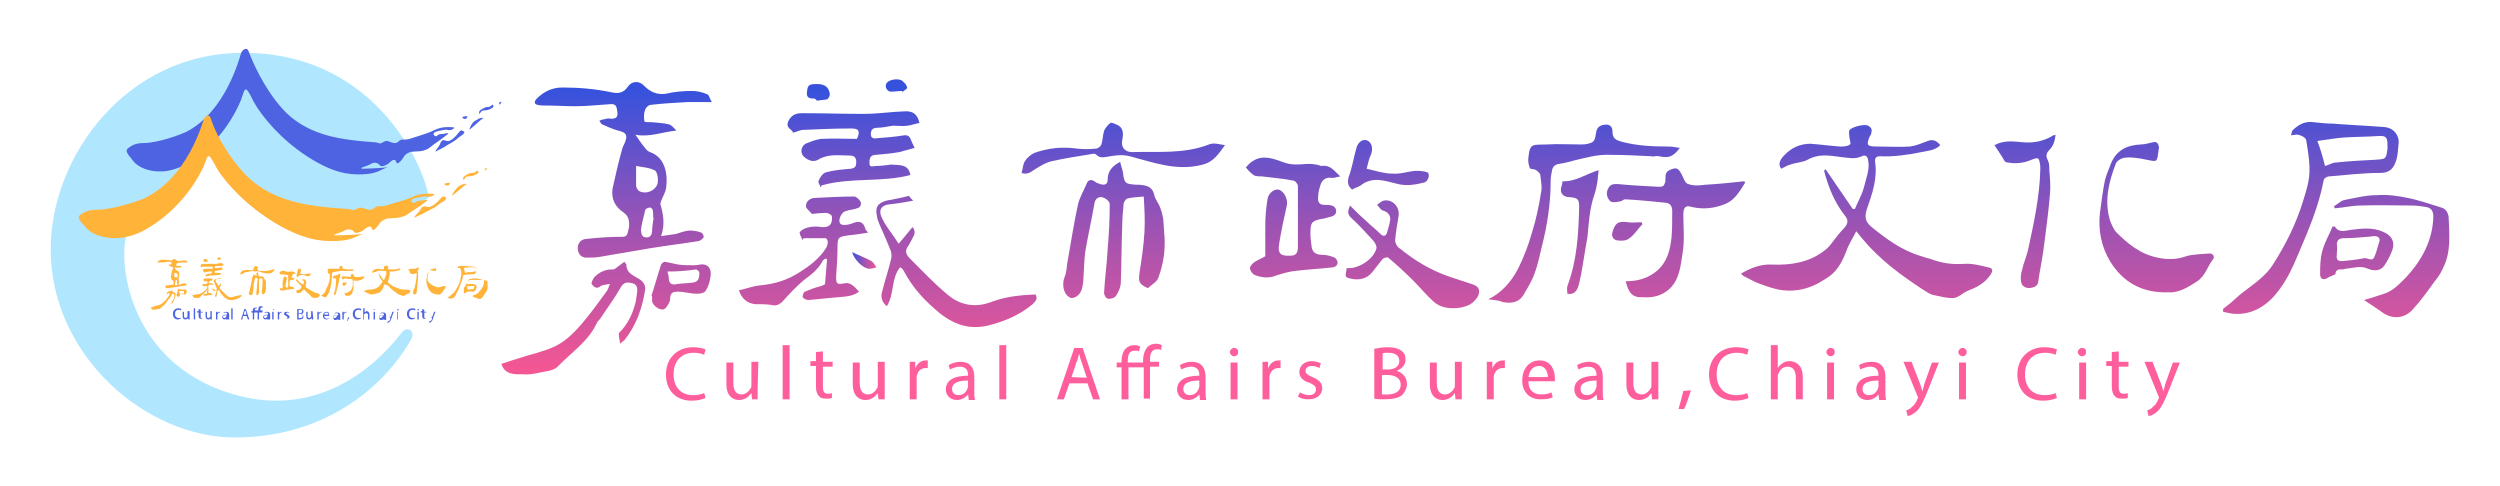 <?xml version="1.0" encoding="utf-8"?>
<!-- Generator: Adobe Illustrator 19.0.0, SVG Export Plug-In . SVG Version: 6.00 Build 0)  -->
<svg version="1.1" id="圖層_2" xmlns="http://www.w3.org/2000/svg" xmlns:xlink="http://www.w3.org/1999/xlink" x="0px" y="0px"
	 viewBox="-119 86 360 70" style="enable-background:new -119 86 360 70;" xml:space="preserve">
<style type="text/css">
	.st0{fill:url(#SVGID_1_);}
	.st1{fill:url(#SVGID_2_);}
	.st2{fill:url(#SVGID_3_);}
	.st3{fill:url(#SVGID_4_);}
	.st4{fill:url(#SVGID_5_);}
	.st5{fill:url(#SVGID_6_);}
	.st6{fill:url(#SVGID_7_);}
	.st7{fill:url(#SVGID_8_);}
	.st8{fill:url(#SVGID_9_);}
	.st9{fill:url(#SVGID_10_);}
	.st10{fill:url(#SVGID_11_);}
	.st11{fill:url(#SVGID_12_);}
	.st12{fill:url(#SVGID_13_);}
	.st13{fill:url(#SVGID_14_);}
	.st14{fill:url(#SVGID_15_);}
	.st15{fill:url(#SVGID_16_);}
	.st16{fill:url(#SVGID_17_);}
	.st17{fill:url(#SVGID_18_);}
	.st18{fill:url(#SVGID_19_);}
	.st19{fill:url(#SVGID_20_);}
	.st20{fill:url(#SVGID_21_);}
	.st21{fill:url(#SVGID_22_);}
	.st22{fill:url(#SVGID_23_);}
	.st23{fill:url(#SVGID_24_);}
	.st24{fill:#4E63E2;}
	.st25{fill:#FFB339;}
	.st26{fill:#B0E7FF;}
	.st27{fill:#FF5E9D;}
</style>
<g>
	<g>
		<linearGradient id="SVGID_1_" gradientUnits="userSpaceOnUse" x1="149.788" y1="98.875" x2="149.788" y2="138.903">
			<stop  offset="0" style="stop-color:#3652DD"/>
			<stop  offset="0.5" style="stop-color:#9E53B3"/>
			<stop  offset="1" style="stop-color:#F25693"/>
		</linearGradient>
		<path class="st0" d="M148.3,119.3c-0.5,1-1.1,1.9-1.4,2.8c-0.5,1.3-1.1,2.5-2.1,3.4c-0.6,0.5-1.3,0.9-2,1.3c-1.5,0.8-3.2,1.2-5,1
			c-1.1-0.1-2.2-0.5-3.3-0.9c-0.9-0.3-1.7-0.8-2.5-1.2c-0.1-0.1-0.2-0.2-0.3-0.3c1.4-0.8,2.8-1.4,4.5-1.3c2.7,0.1,5.3-0.3,7.5-2
			c0.4-0.3,0.7-0.6,1-1c0.6-0.8,1.2-1.6,1.9-2.3c0.5-0.6,0.6-1.1,0.1-1.7c-1.5-1.9-2.4-4.1-3-6.4c0-0.1,0-0.2,0-0.2
			c0.1,0,0.1-0.1,0.2-0.1c1.3,1.9,2.6,3.8,3.9,5.7c0.1,0,0.2,0,0.3,0c0.4-1,1-2,1.3-3.1c0.3-1.3,0.9-2.6,0.6-4
			c-0.1-0.6-0.5-0.7-0.9-0.5c-1,0.5-2.1,0.2-3.1,0.1c-1.6-0.2-3.1-0.5-4.7,0.4c-0.7,0.4-1.7,0.4-2.5,0.7c-0.4,0.1-0.9,0.4-1.3,0.6
			c-0.5-0.6-0.2-1.3,0.4-1.9c1-1.1,2.3-1.7,3.8-1.7c1.4,0.1,2.8,0.3,4.3,0.4c0.5,0,1,0,1.4-0.3c0.2-0.1-0.1-0.8-0.1-1.2
			c0-0.3-0.1-0.6,0-0.8c0.2-0.5,2.2-1,2.7-0.7c0.6,0.3,0.6,0.7,0.4,1.3c0,0.1-0.1,0.1-0.1,0.1c-0.6,1.4-0.5,1.6,1,1.6
			c1.6,0,3.2,0.1,4.7,0c0.9-0.1,1.8-0.5,2.6-0.8c0.8-0.3,1.3,0,1.8,0.6c-0.8,0.8-1.8,0.8-2.7,1c-2,0.4-4,0.7-6,0.6
			c-0.5,0-0.7,0.2-0.7,0.7c0.4,2.5-0.4,4.7-1.2,7c-0.3,1-0.2,1.7,0.6,2.4c2.2,1.8,4.5,3.5,7.3,4.3c0.5,0.2,1.1,0.3,1.6,0.5
			c1.4,0.5,2.8,0.7,4.4,0.6c1.2-0.1,2.4,0.2,3.6,0.5c0.6,0.1,0.8,0.4,0.3,1.1c-0.8,1.2-2,1.8-3.3,2.3c-0.7,0.3-1.2,0.9-1.9,1
			c-0.9,0.1-1.9-0.2-2.9-0.4c-0.6-0.1-1.1-0.5-1.6-0.8c-3.2-2.1-6.2-4.3-8.7-7.3C148.9,120,148.7,119.8,148.3,119.3z"/>
		<linearGradient id="SVGID_2_" gradientUnits="userSpaceOnUse" x1="-29.248" y1="98.875" x2="-29.248" y2="138.903">
			<stop  offset="0" style="stop-color:#3652DD"/>
			<stop  offset="0.5" style="stop-color:#9E53B3"/>
			<stop  offset="1" style="stop-color:#F25693"/>
		</linearGradient>
		<path class="st1" d="M-27.5,105.4c0.5,0.7,0.8,1.2,1.3,1.8c0.2,0.3,0.5,0.6,0.8,0.7c2.3,0.8,2.6,3.4,2.3,5.3
			c-0.1,0.5-0.4,1-0.6,1.5c-0.1,0.2-0.2,0.5-0.2,0.7c0.4,1.4,0.7,2.9,0.1,4.6c0.8-0.1,1.5-0.2,2.1-0.3c0.7-0.2,1.4-0.5,2.1-0.5
			c0.5,0,1.1,0.1,1.6,0.3c0.2,0.1,0.4,0.5,0.3,0.7c-0.1,0.2-0.4,0.4-0.6,0.5c-2.5,0.4-5,0.7-7.4,1.1c-2.3,0.4-4.6,0.8-7,1.2
			c-0.6,0.1-1.3,0.1-2,0.1c-0.7-0.1-1.1-0.6-1.1-1.4c0-0.8,0.6-1.3,1.3-1.3c1.7-0.2,3.4-0.3,5.1-0.3c0.5,0,0.7-0.2,0.8-0.6
			s0.2-0.8,0.2-1.1c0-0.7-0.1-1.3-0.8-1.8c-1.2-0.8-1.8-1.9-1.6-3.4c0.4-1.8,0.8-3.6,1.3-5.4c0.1-0.5,0.3-0.9,0.5-1.3
			c0.4-1.1,0.2-1.4-1-1.7c-0.8-0.2-1.6-0.6-2.3-0.9c-0.2-0.1-0.2-0.3-0.4-0.5c0.2-0.1,0.4-0.2,0.6-0.2c0.4-0.1,0.8-0.2,1.1-0.1
			c0.8,0,1-0.3,0.9-1c-0.1-0.6-0.1-1.2-1-1.1c-1.7,0.1-3.4,0.3-5.1,0.3c-1.3,0-2.7-0.1-4-0.1c-0.5,0-1,0-1.4-0.1
			c-0.5-0.1-0.5-0.5-0.1-0.9c1-1,2.2-1.6,3.7-1.6c2.4,0,4.7,0.2,7.1,0.7c0.9,0.2,1.7,0.1,2.3-0.8s1.7-0.9,2.4-0.1
			c0.8,0.8,1.8,1.3,3.1,1.1c1.2-0.3,2.5-0.4,3.8-0.4c0.7,0,1.5,0.2,2.2,0.5c0.2,0.1,0.3,0.6,0.6,1.1c-1.3,0-2.4,0-3.5,0
			c-1.8,0.1-3.6,0.2-5.3,0.4c-0.3,0-0.7,0.4-0.8,0.7c-0.2,0.5-0.2,1.1-0.1,1.7c0,0.1,0.7,0.1,1.1,0.1c0.8,0.1,1.6,0.1,2.4,0.3
			c0.4,0.1,0.7,0.5,1.1,0.9C-23.6,105-25.5,105.8-27.5,105.4z M-27.4,109.9c0,1,0,1.9,0,2.8c0,0.3,0.2,0.6,0.4,0.8
			c0.9,0.5,2.1,0.1,2.6-0.8c0.3-0.6,0.1-2.1-0.4-2.2C-25.6,110.1-26.4,110.1-27.4,109.9z M-24.9,117.5
			C-25,117.5-25,117.5-24.9,117.5c-0.1-0.4,0-0.8-0.1-1.2c0-0.2-0.3-0.5-0.5-0.4c-0.2,0-0.6,0.2-0.6,0.4c-0.2,0.9-0.5,1.9-0.6,2.8
			c0,0.3,0.1,0.9,0.4,1c0.5,0.2,1.1,0.1,1.2-0.7C-25.1,118.8-25,118.1-24.9,117.5z"/>
		<linearGradient id="SVGID_3_" gradientUnits="userSpaceOnUse" x1="41.407" y1="98.875" x2="41.407" y2="138.903">
			<stop  offset="0" style="stop-color:#3652DD"/>
			<stop  offset="0.5" style="stop-color:#9E53B3"/>
			<stop  offset="1" style="stop-color:#F25693"/>
		</linearGradient>
		<path class="st2" d="M42.3,109.3c0.1,0.5,0.3,1,0.4,1.5c0.2,1.6,0.3,1.7,1.9,1.8c0.2,0,0.4,0,0.5,0c0.9,0.1,1.8,0.2,2.1,1.4
			c0.1,0.7,0.7,1.3,0.9,2c0.2,0.5,0.3,1,0.4,1.5c0.1,0.9,0.1,1.8,0.2,2.7c0.1,2-0.2,3.9-0.9,5.8c-0.2,0.6-1,1-1.5,1.5
			c-1.3-0.6-1.4-0.9-1.2-2.3c0.3-1.9,0.6-3.9,0.7-5.8c0.1-1.7,0-3.3-0.1-5.1c-0.9,0.1-1.7,0.1-2.4,0.3c-0.2,0.1-0.5,0.5-0.5,0.8
			c-0.1,1-0.2,2.1-0.2,3.1c-0.1,2.7-0.1,5.4-0.2,8.1c0,0.7-0.3,1.4-0.7,2c-0.2,0.3-0.8,0.5-1.2,0.4c-0.2,0-0.6-0.6-0.5-1
			c0.1-2,0.4-4,0.5-6.1c0.2-2.2,0.3-4.4,0.3-6.5c0-0.4-0.6-0.9-1.1-1s-1,0.2-1.1,0.9c-0.4,2.3-0.9,4.5-1.3,6.8
			c-0.2,1.4-0.2,2.9-0.3,4.3c-0.1,0.9-0.2,1.8-1,2.3c-0.3,0.2-0.8,0.3-1,0.1c-0.9-0.5-1.1-1.9-0.7-2.9c0.3-0.7,0.3-1.4,0.4-2.1
			c0.5-2.7,0.9-5.5,1.5-8.2c0.2-1.1,0.9-2.2,1.3-3.2c0.2-0.5,0.6-0.6,1.1-0.3c0.2,0.2,0.5,0.3,0.8,0.4c0.6,0.2,1.1,0.1,1.1-0.6
			C40.5,110.6,41.2,109.9,42.3,109.3z"/>
		<linearGradient id="SVGID_4_" gradientUnits="userSpaceOnUse" x1="213.75" y1="98.875" x2="213.75" y2="138.903">
			<stop  offset="0" style="stop-color:#3652DD"/>
			<stop  offset="0.5" style="stop-color:#9E53B3"/>
			<stop  offset="1" style="stop-color:#F25693"/>
		</linearGradient>
		<path class="st3" d="M201.1,130.5c0.6-0.5,1.2-0.9,1.7-1.4c1.8-1.7,4.1-2.8,5.5-5c1.8-2.8,3.3-5.8,4.3-9c0.3-1,0.6-1.9,0.8-2.9
			c0.4-2,0-4-0.3-6c-0.1-0.5-1.1-0.9-1.6-0.8c-0.2,0.1-0.4,0-0.6,0.1c0.1-0.2,0.1-0.5,0.2-0.7c0.9-0.9,1.9-1.4,3.1-1.2
			c0.9,0.1,1.8,0.2,2.7,0.2c2.5,0.2,5,0.3,7.5,0.5c1.2,0.1,2.1,1.1,2,2.3c-0.1,1-0.1,2-0.5,2.9c-0.3,0.8-0.9,1.4-2.1,1.4
			c-2.5,0-5,0.3-7.4,0.5c-0.3,0-0.8,0.3-0.8,0.6c-0.7,3.7-2.2,7.2-3.7,10.7c-0.7,1.7-1.5,3.4-2.6,4.9c-1.5,2.1-3.6,3.7-6.4,3.6
			c-0.6,0-1.2-0.2-1.8-0.3C201.2,130.7,201.1,130.6,201.1,130.5z M215.8,109.9c0.7-0.2,1.1-0.5,1.6-0.5c1.9-0.2,3.8-0.3,5.7-0.4
			c1.5-0.1,1.5-0.1,1.7-1.6c0-0.1,0-0.3,0-0.4c0-1.3-0.2-1.5-1.5-1.4c-1.6,0.1-3.2,0.1-4.8,0.2c-1.2,0.1-2.4,0.3-3.8,0.5
			C215.2,107.6,215.5,108.7,215.8,109.9z"/>
		<linearGradient id="SVGID_5_" gradientUnits="userSpaceOnUse" x1="67.196" y1="98.875" x2="67.196" y2="138.903">
			<stop  offset="0" style="stop-color:#3652DD"/>
			<stop  offset="0.5" style="stop-color:#9E53B3"/>
			<stop  offset="1" style="stop-color:#F25693"/>
		</linearGradient>
		<path class="st4" d="M63.2,122.9c0-1.4,0-2.9,0-4.3c0-1.3,0.1-2.5,0.3-3.8c0.1-1,1-1.6,1.6-1.5c0.8,0.2,1.4,1.4,1.2,2.3
			c-0.4,1.8-0.8,3.6-1.1,5.5c-0.3,1.7,0.5,1.8,1.9,1.7c0.7-0.1,0.8-0.7,0.8-1.2c0-1.7,0-3.4,0-5.1c0-1.2,0-2.5,0-3.7
			c0-0.3-0.4-0.8-0.7-0.8c-1.5-0.3-3-0.4-4.5-0.6c-0.4,0-0.9,0-1.2-0.2c-0.4-0.3-0.8-0.7-1.1-1.1c0.3-0.3,0.6-0.7,1-0.9
			c1.5-1,3.1-0.3,4.5,0.2c1.1,0.4,2.2,0.3,3.3,0.2c0.4,0,0.8,0,1.3,0.1c0.3,0,0.6,0.2,0.8,0.2c1.3-0.2,1.8,0.7,2.7,1.5
			c-0.6,0.1-1,0.3-1.3,0.2c-0.9-0.1-1.4,0.4-1.6,1.2c-0.2,0.6-0.3,1.2-0.3,1.8c0,0.5,0.2,0.9,0.9,0.9c0.7,0,1.6,0,1.7,0.8
			c0.1,0.9-0.9,0.9-1.5,1.1c-0.2,0.1-0.3,0.1-0.5,0.1c-1.5,0.3-1.7,0.5-1.7,2.1c0,0.7,0.1,1.4,0.2,2.1c0.2,0.8,0.8,1,1.6,1
			c0.6,0,1.2,0.2,1.7,0.4c0.2,0.1,0.5,0.6,0.4,0.8c0,0.3-0.4,0.6-0.7,0.6c-1.8,0.2-3.6,0.3-5.3,0.5c-1,0.1-2,0.4-2.9,0.7
			c-1,0.4-2,0.3-3-0.1c-0.3-0.1-0.7-0.6-0.7-1c0-0.3,0.4-0.7,0.7-0.9C62.2,123.4,62.7,123.2,63.2,122.9z"/>
		<linearGradient id="SVGID_6_" gradientUnits="userSpaceOnUse" x1="3.899" y1="98.875" x2="3.899" y2="138.903">
			<stop  offset="0" style="stop-color:#3652DD"/>
			<stop  offset="0.5" style="stop-color:#9E53B3"/>
			<stop  offset="1" style="stop-color:#F25693"/>
		</linearGradient>
		<path class="st5" d="M12.1,111.2c-4.1,1.1-8.6,0.3-12.8,1.5c0,0.1-0.1,0.2-0.1,0.3c-0.1-0.3-0.5-0.8-0.3-1
			c0.2-0.5,0.6-1.1,1.1-1.2c1.1-0.3,2.3-0.4,3.5-0.5c0.7-0.1,0.8-0.4,0.8-1s-0.3-0.9-0.9-0.9c-1.6,0-3.1-0.3-4.6,0.6
			c-0.7,0.4-1.4,0.1-2-0.4s-0.5-1.5,0.2-1.9c0.7-0.3,1.5-0.6,2.2-0.7c1.7-0.1,3.5,0,5.2,0c0.5-1.1,0.3-1.5-0.8-1.5
			c-2.3,0-4.6,0.1-6.9,0.2c-0.5,0-1,0.3-1.5,0.4c-0.1-0.5-1.1-0.6-0.7-1.6c0.4-0.9,1.1-1.2,1.9-1.2c3,0,6.1,0.1,9.1,0.1
			c1.5,0,3-0.2,4.5-0.3c1.3,0,2.9-0.6,3.4,1.6c-0.5,0.1-1.1,0.3-1.7,0.4c-0.7,0.1-1.4,0-2.1,0c-0.8,0.1-1.5,0.3-2.3,0.3
			c-0.7,0-0.9,0.4-0.9,0.9c0,0.6,0.4,0.7,0.9,0.6c1.3-0.1,2.6-0.2,3.8-0.4c0.6-0.1,0.9,0.1,1.1,0.7c0.1,0.3,0.3,0.6,0.5,1.1
			c-0.7,0.2-1.5,0.4-2.2,0.6c-1.1,0.2-2.3,0.3-3.4,0.4c-0.9,0-0.9,0.7-0.9,1.2c0,0.7,0.6,0.4,0.9,0.4c0.7,0,1.5-0.1,2.2-0.2
			C10.6,109.8,11.8,109.6,12.1,111.2z"/>
		<linearGradient id="SVGID_7_" gradientUnits="userSpaceOnUse" x1="122.34" y1="98.875" x2="122.34" y2="138.903">
			<stop  offset="0" style="stop-color:#3652DD"/>
			<stop  offset="0.5" style="stop-color:#9E53B3"/>
			<stop  offset="1" style="stop-color:#F25693"/>
		</linearGradient>
		<path class="st6" d="M115.1,126.5c1.7,0,3.2-0.4,4.5-1.5c1.5-1.3,1.9-3,2.1-4.8c0.1-1.2,0.1-2.5,0.1-3.8c0-0.6-0.2-1.1-0.9-1.2
			c-2-0.2-3.9-0.4-5.9-0.5c-0.2,0-0.5,0.3-0.7,0.3c-0.5,0.1-1.1,0.2-1.4,0c-0.5-0.5-0.7-1.2-0.3-1.9c0.3-0.6,0.8-0.6,1.3-0.6
			c2,0.2,4,0.3,6,0.4c0.6,0,0.7-0.1,0.9-0.7c0.1-0.6-0.2-1.3,0.6-1.7c0.9-0.4,1.2-0.4,1.7,0.5c0.3,0.5,0.5,1.4,1,1.5
			c0.8,0.3,1.7,0.2,2.5,0.1c1.9-0.1,3.7-0.3,5.6-0.5c0,0.1,0.1,0.2,0.1,0.2c-0.7,1.1-1.4,2.4-2.7,3c-1.6,0.7-3.3,0.9-5,0.5
			c-0.9-0.3-1.2,0.1-1.2,1.1c0,1.8,0.2,3.7-0.1,5.5c-0.3,1.8-0.4,3.8-1.9,5.2c-1.1,1-2.4,1.3-3.8,1.2
			C116.1,128.9,115.5,128.2,115.1,126.5z"/>
		<linearGradient id="SVGID_8_" gradientUnits="userSpaceOnUse" x1="109.096" y1="98.875" x2="109.096" y2="138.903">
			<stop  offset="0" style="stop-color:#3652DD"/>
			<stop  offset="0.5" style="stop-color:#9E53B3"/>
			<stop  offset="1" style="stop-color:#F25693"/>
		</linearGradient>
		<path class="st7" d="M95.3,129.1c1.9-0.9,3.3-2.5,4.3-4.4c0.8-1.6,1.5-3.4,2-5.2c0.6-1.9,1-3.8,1.3-5.7c0.2-0.8,0-1.7-0.1-2.6
			c0-0.2-0.3-0.5-0.6-0.7c-0.3-0.2-0.8-0.1-0.9-0.3c-0.2-0.5-0.3-1.1-0.2-1.6c0.2-2.1,0.7-1.7,2.7-1.8c1.6-0.1,3.1,0,4.7,0
			c0.5,0,1,0,1.5-0.2c0.7-0.2,0.7-0.8,0.8-1.3c0.1-0.6,0.2-1.1,1-1.3c0.9-0.2,1.4,0.1,1.4,1c0,1,0.6,1.2,1.3,1.4
			c2.2,0.6,4.5,0.7,6.8,0.7c0.5,0,1,0.1,1.6,0.2c-1,1.3-1.6,1.5-3,1.2c-0.4-0.1-0.8,0.1-1.1,0c-2-0.1-3.9-0.2-5.9-0.2
			c-1.8-0.1-3.5,0.4-5.2,0.8c-0.7,0.2-1.5,0.4-2.2,0.5c-0.6,0.1-0.9,0.4-1,0.9s-0.2,1-0.2,1.5c0,3.3-0.5,6.5-1.3,9.6
			c-0.3,1.3-0.6,2.7-1.1,4c-0.4,1-1,2-1.6,3c-0.7,1-1.7,1.1-2.9,0.9C96.7,129.2,96,129.2,95.3,129.1z"/>
		<linearGradient id="SVGID_9_" gradientUnits="userSpaceOnUse" x1="191.551" y1="98.875" x2="191.551" y2="138.903">
			<stop  offset="0" style="stop-color:#3652DD"/>
			<stop  offset="0.5" style="stop-color:#9E53B3"/>
			<stop  offset="1" style="stop-color:#F25693"/>
		</linearGradient>
		<path class="st8" d="M193.2,128.1c-3.8,0.1-6.5-1.5-8.3-4.4c-1.3-2.1-1.8-4.6-1.5-7.1c0.2-1.5,0.4-3.1,0.7-4.6
			c0.2-0.8,0.6-1.7,0.9-2.5c0.8-1.9,2.3-2.6,4.3-2.7c0.6,0,1.1-0.2,1.7-0.3c0.6-0.2,0.8,0.2,0.9,0.7c0,0.2-0.1,0.5-0.1,0.7
			c-0.2,1.5-0.2,1.4-1.7,1.1c-1-0.2-2-0.4-3-0.3c-0.5,0-1.2,0.4-1.4,0.8c-1,2.6-1.7,5.3-0.9,8.1c0.2,0.6,0.5,1.3,0.9,1.8
			c1.7,1.7,3.5,3.2,6,3.7c1.4,0.3,2.7,0.3,4.1-0.2c1-0.3,2.2-0.3,3.4-0.4c0.6,0,0.7,0.6,0.5,0.8c-0.8,1-1.1,2.4-2.3,3.2
			C195.9,127.5,194.6,128.2,193.2,128.1z"/>
		<linearGradient id="SVGID_10_" gradientUnits="userSpaceOnUse" x1="-3.304" y1="98.875" x2="-3.304" y2="138.903">
			<stop  offset="0" style="stop-color:#3652DD"/>
			<stop  offset="0.5" style="stop-color:#9E53B3"/>
			<stop  offset="1" style="stop-color:#F25693"/>
		</linearGradient>
		<path class="st9" d="M4.7,128c-0.9,0.7-2,0.7-3,0.8c-1.4,0.1-2.9,0.3-4.3,0.4c-0.3,0-0.7-0.2-0.8-0.4c-0.1-0.1,0.1-0.7,0.3-0.8
			c0.7-0.3,1.5-0.6,2.3-0.8c0.2-0.1,0.6-0.2,0.6-0.3c0.1-1.2,0.2-2.4,0.3-3.6c-0.1,0-0.2,0-0.2-0.1c-0.1,0.1-0.3,0.2-0.4,0.3
			c-0.6,1.2-1.6,2-2.7,2.8c-1.1,0.9-2.1,2-3.1,3.1c-0.5,0.5-1,0.7-1.7,0.5c-0.7-0.1-1.4-0.1-2.2-0.1c-1.2-0.1-2-0.8-2.4-2
			c1-0.2,2-0.6,3-0.7c2.2-0.2,4.1-0.8,5.9-2c1.4-0.9,2.7-1.9,3.6-3.3c0.2-0.3,0.3-0.6,0.3-1c0-0.2-0.2-0.5-0.3-0.5
			c-1.1,0-2.1,0-3.2,0c0,0.1-0.1,0.2-0.1,0.3c-0.2-0.4-0.6-1.1-0.4-1.2c0.3-0.4,0.9-0.6,1.4-0.7c0.6-0.1,1.2-0.1,1.7,0
			c1.1,0.1,1.6-0.4,1.5-1.5c0-0.2-0.3-0.4-0.6-0.5c-0.4-0.1-0.8,0-1.1,0c-0.4,0-0.8,0.1-1.2,0.1c-0.2-0.3-0.6-0.6-0.8-0.9
			c-0.2-0.7,0.4-1.4,1.3-1.4c1.9-0.1,3.7-0.2,5.6-0.2c0.3,0,0.7,0.4,0.9,0.7c0.2,0.4,0,0.9-0.5,1c-0.5,0.2-1.1,0.2-1.6,0.4
			c-0.6,0.1-1.2,1.3-0.8,1.8c0.1,0.1,0.3,0.2,0.5,0.2c0.5,0,0.9-0.1,1.4-0.3c0.8-0.3,1.4-0.2,1.7,0.8c0,0.2,0.2,0.3,0.4,0.6
			c-1.1,0.2-2,0.3-2.9,0.4c-1.4,0.2-1.5,0.3-1.5,1.7s-0.1,2.8-0.2,4.2c0,1.1,0.1,1.2,1.2,1C3.4,126.6,4,127.2,4.7,128z"/>
		<linearGradient id="SVGID_11_" gradientUnits="userSpaceOnUse" x1="18.726" y1="98.875" x2="18.726" y2="138.903">
			<stop  offset="0" style="stop-color:#3652DD"/>
			<stop  offset="0.5" style="stop-color:#9E53B3"/>
			<stop  offset="1" style="stop-color:#F25693"/>
		</linearGradient>
		<path class="st10" d="M11.9,114.2c0.1,0.2,0.3,0.4,0.6,0.7c-1.1,0.2-2.2,0.4-3.2,0.5c-1.5,0.1-1.9,0.9-1.2,2.2
			c0.6,1.2,1.5,2.2,2.3,3.5c0.8-0.9,1.4-1.7,2-2.4c0.5,0.6,0.3,1.1,0,1.6c-0.2,0.4-0.4,0.8-0.6,1.1c-0.6,0.8-0.3,1.3,0.3,1.9
			c1.7,1.7,3.3,3.4,5.2,5c1.8,1.6,4,2.1,6.4,1.2c2.1-0.8,4.2-1,6.4-1.1c0.4,0.6,0,1-0.4,1.4c-1.9,1.6-4.1,2.5-6.5,3.1
			c-3.1,0.7-5.5-0.5-7.7-2.5c-1.7-1.5-3.1-3.1-4.2-5.1c-0.1-0.2-0.2-0.4-0.4-0.6c0-0.1-0.1-0.1-0.3-0.2c-1.3,1.6-0.8,3.9-1.9,5.6
			c-0.7-0.6-0.9-1.3-0.7-2c0.4-1.6,0.9-3.1,1.3-4.7c0.1-0.4,0.1-0.8,0-1.2c-0.5-1.3-1.1-2.6-1.7-4c-0.1-0.3-0.3-0.7-0.3-1
			c-0.3-1.3,0-1.9,1.3-2.3C9.6,114.7,10.8,114.5,11.9,114.2z"/>
		<linearGradient id="SVGID_12_" gradientUnits="userSpaceOnUse" x1="225.4" y1="98.875" x2="225.4" y2="138.903">
			<stop  offset="0" style="stop-color:#3652DD"/>
			<stop  offset="0.5" style="stop-color:#9E53B3"/>
			<stop  offset="1" style="stop-color:#F25693"/>
		</linearGradient>
		<path class="st11" d="M221.4,129.2c1.1-0.3,2-0.6,2.9-0.9c1.3-0.4,2.2-1.4,3.2-2.4c2.3-2.5,3.8-5.3,3.9-8.7c0-0.8-0.3-1.3-1.1-1.4
			c-0.6-0.1-1.3-0.2-1.9-0.2c-2.5,0-5-0.1-7.5,0c-1.2,0-2.4,0.3-3.7,0.4c0-0.1-0.1-0.2-0.1-0.3c0.5-0.3,1-0.8,1.5-0.9
			c1.6-0.3,3.1-0.7,4.7-0.7c1.5-0.1,3,0.1,4.4,0.4c1.6,0.3,3.2,0.9,4.9,1.4c0.6,0.2,0.9,0.7,1,1.3c0.1,2.5,0.4,5-0.8,7.4
			c-0.3,0.7-0.7,1.3-1.2,1.9c-1,1.4-2,2.8-3.2,4.1c-1.3,1.4-3.1,1.4-4.6,0.2C223.1,130.3,222.3,129.8,221.4,129.2z"/>
		<linearGradient id="SVGID_13_" gradientUnits="userSpaceOnUse" x1="84.382" y1="98.875" x2="84.382" y2="138.903">
			<stop  offset="0" style="stop-color:#3652DD"/>
			<stop  offset="0.5" style="stop-color:#9E53B3"/>
			<stop  offset="1" style="stop-color:#F25693"/>
		</linearGradient>
		<path class="st12" d="M74.9,124.6c1.7,0.2,3.9-1.3,4.3-2.8c0.1-0.3-0.2-0.9-0.5-1.2c-1-1.1-2.1-2.3-3.2-3.3
			c-0.5-0.5-0.4-1-0.1-1.7c0.8,0.8,1.5,1.5,2.2,2.1c0.7,0.7,1.5,1.3,2.2,2c0.3,0.3,0.7,0.4,0.9-0.1c0.2-0.7,0.4-1.3,0.5-2
			c0-0.7-0.4-1.1-1.1-1.3c-0.3-0.1-0.5-0.5-0.8-0.8c0.3-0.2,0.6-0.5,0.9-0.6c1.3-0.3,2.4,0.9,2.2,2.2c-0.2,1.2-0.4,2.3-0.5,3.5
			c0,0.4,0.3,1,0.7,1.2c2.1,1.7,4.4,3.1,7,4c1.2,0.4,2.4,0.8,3.6,1.2c0.8,0.3,1,0.9,0.6,1.7c-0.6,1-1.4,1.4-2.5,1.6
			c-1.4,0.2-2.8,0.1-3.9-0.9c-1-0.9-1.9-2-2.9-3c-1.2-1.2-2.4-2.3-3.6-3.3c-0.1-0.1-0.6,0-0.8,0.2c-0.5,0.6-1,1.3-1.5,1.9
			c-0.8,1-2,1.2-3.2,0.9C74.3,125.9,75,125.2,74.9,124.6z"/>
		<linearGradient id="SVGID_14_" gradientUnits="userSpaceOnUse" x1="-36.447" y1="98.875" x2="-36.447" y2="138.903">
			<stop  offset="0" style="stop-color:#3652DD"/>
			<stop  offset="0.5" style="stop-color:#9E53B3"/>
			<stop  offset="1" style="stop-color:#F25693"/>
		</linearGradient>
		<path class="st13" d="M-31.3,126.9c-0.4,0.1-0.9,0.1-1.2,0.3c-0.6,0.5-1,0.1-1.3-0.3c-0.1-0.1,0.2-0.8,0.4-1
			c0.7-0.7,1.5-1.1,2.5-1.1c0.2,0,0.4,0,0.6-0.2c0.4-0.3,0.8-0.6,1.2-0.9c0.2,0.3,0.3,0.3,0.3,0.4c0,1.2,0.9,1.5,1.7,2
			c0.6,0.3,1.1,0.9,1,1.6c-0.4,2.7-1.3,5.2-3,7.3c-0.1,0.1-0.3,0.2-0.6,0.5c-0.1-0.6-0.2-1.1-0.2-1.5c1.4-1.4,2.1-3,2.5-4.8
			c0-0.3,0.1-0.5,0.1-0.8c0.1-0.6,0.2-1.4-0.6-1.6c-1.1-0.3-1.4,0-1.9,0.9c-0.8,1.4-1.8,2.7-2.7,4.1c-0.2,0.3-0.5,0.5-0.6,0.8
			c-1.2,2.6-3.7,4.2-5.6,6.2c-0.4,0.4-1.1,0.6-1.8,0.7c-1.1,0.2-2.1,0.5-3.2,0.4c-1.2,0-2.6,0.1-3.1-1.5c0.9-0.3,1.8-0.6,2.8-0.9
			c1.5-0.5,3-0.8,4.4-1.4c1.8-0.7,3.2-2.1,4.4-3.5c1.3-1.5,2.4-3.1,3.6-4.7c0.2-0.3,0.3-0.8,0.5-1.1
			C-31.1,127-31.2,126.9-31.3,126.9z"/>
		<linearGradient id="SVGID_15_" gradientUnits="userSpaceOnUse" x1="42.746" y1="98.875" x2="42.746" y2="138.903">
			<stop  offset="0" style="stop-color:#3652DD"/>
			<stop  offset="0.5" style="stop-color:#9E53B3"/>
			<stop  offset="1" style="stop-color:#F25693"/>
		</linearGradient>
		<path class="st14" d="M28.1,110.9c0.2-0.6,0.2-1.3,0.5-1.7c0.3-0.5,0.9-1,1.4-1.2c2-0.7,4-0.9,6.1-0.6c0.9,0.1,1.8,0.1,2.7,0
			c0.3,0,0.7-0.3,0.8-0.6c0.2-0.6,0.2-1.4,0.4-2c0.2-0.4,0.5-0.8,0.9-1.1c0.1-0.1,0.6,0.1,0.8,0.2c1.1,0.4,1.1,1.3,0.9,2.3
			s0.4,1.7,1.4,1.7c3.7-0.1,7.5,0.3,11.1-1.1c0.7-0.3,1.5,0,2.3,0.1c-0.9,1.2-1.6,2.4-3.2,2.8c-3.7,1-7.1-0.3-10.5-1.2
			c-1.2-0.3-2.3-0.1-3.4,0.1c-0.6,0.1-1,0.1-1.4-0.3c-0.2-0.2-0.5-0.2-0.8-0.1c-1.9,0.3-3.8,0.6-5.6,1c-0.9,0.2-1.7,0.7-2.5,1.2
			C29.4,110.8,28.9,111.2,28.1,110.9z"/>
		<linearGradient id="SVGID_16_" gradientUnits="userSpaceOnUse" x1="172.596" y1="98.875" x2="172.596" y2="138.903">
			<stop  offset="0" style="stop-color:#3652DD"/>
			<stop  offset="0.5" style="stop-color:#9E53B3"/>
			<stop  offset="1" style="stop-color:#F25693"/>
		</linearGradient>
		<path class="st15" d="M168.2,106.9c1.5-0.8,2.9-0.5,4.3-0.4s2.8-0.2,4-0.9c0.1-0.1,0.2-0.1,0.5-0.2c-0.1,0.9-0.3,1.6-0.9,2.2
			c-0.5,0.5-0.5,0.9-0.2,1.5c0.2,0.4,0.2,0.9,0.2,1.4c0.1,1.1,0.2,2.3,0.1,3.4c-0.2,2.4-0.5,4.7-0.8,7c-0.2,1.7-0.5,3.3-0.8,5
			c-0.1,0.6,0,1.3-0.9,1.5c-0.7,0.2-1.4,0-1.6-0.6s-0.1-1.4,0.1-2c0.2-1,0.7-2,0.9-3.1c0.8-3.7,1.6-7.4,1.7-11.2c0-0.2,0-0.4,0-0.6
			c-0.2-1.3-0.2-1.3-1.5-0.8c-1,0.4-2.1,0.5-3.2,0.3c-0.2,0-0.4-0.1-0.5-0.3C169.3,108.5,168.7,107.7,168.2,106.9z"/>
		<linearGradient id="SVGID_17_" gradientUnits="userSpaceOnUse" x1="220.364" y1="98.875" x2="220.364" y2="138.903">
			<stop  offset="0" style="stop-color:#3652DD"/>
			<stop  offset="0.5" style="stop-color:#9E53B3"/>
			<stop  offset="1" style="stop-color:#F25693"/>
		</linearGradient>
		<path class="st16" d="M217.2,118.6c0.6,1,1.5,0.6,2.3,0.5c1.6-0.2,3.2-0.4,4.7,0.3c1.2,0.5,1.7,1.4,1.3,2.6
			c-0.3,0.8-0.7,1.6-1.2,2.3c-0.6,0.8-1.6,0.7-2.3,0.4c-1.1-0.5-2.1-0.1-3.2,0c-0.2,0-0.3,0.1-0.5,0.1c-0.7-0.1-1,0.2-1,0.7
			c-0.4,0.2-0.8,0.3-1.1,0.5c-0.6,0.4-1.1,0.2-1.1-0.5c0-1.1,0-2.2,0.3-3.3c0.3-1.2,1-2.4,1.5-3.6
			C217,118.7,217.1,118.6,217.2,118.6z M217.5,122.6c-0.1,0.9,0.2,1,0.8,1c1-0.1,2.1-0.2,3-0.4c0.6-0.2,1.3,0.6,1.6-0.2
			c0.3-0.6,0.4-1.2,0.6-1.8c0-0.1,0.1-0.2,0.1-0.3c0.2-0.6-0.1-0.9-0.7-0.9c-0.3,0-0.6,0.1-1,0.1c-1.1,0.1-2.2,0.2-3.4,0.2
			c-0.6,0-0.9,0.2-1,0.8C217.6,121.7,217.5,122.3,217.5,122.6z"/>
		<linearGradient id="SVGID_18_" gradientUnits="userSpaceOnUse" x1="108.478" y1="98.875" x2="108.478" y2="138.903">
			<stop  offset="0" style="stop-color:#3652DD"/>
			<stop  offset="0.5" style="stop-color:#9E53B3"/>
			<stop  offset="1" style="stop-color:#F25693"/>
		</linearGradient>
		<path class="st17" d="M106,112.1c1.8,0.1,3.3-1,5.2-1.6c-0.1,0.7-0.1,1.3-0.2,1.8c-0.1,0.6-0.2,1.1-0.4,1.7c-0.7,2-0.8,4-1,6.1
			c-0.1,0.6-0.2,1.1-0.3,1.7c-0.3,1.7-0.5,3.4-0.9,5c-0.2,0.8-0.5,1.7-1.7,1.5c0-0.4-0.1-0.8,0-1.1c1.4-3.7,1.6-7.5,1.7-11.4
			c0-1.1-0.2-1.3-1.3-1.4c-1.1,0-1.6-0.7-1.2-1.7C105.9,112.6,106,112.3,106,112.1z"/>
		<linearGradient id="SVGID_19_" gradientUnits="userSpaceOnUse" x1="80.924" y1="98.875" x2="80.924" y2="138.903">
			<stop  offset="0" style="stop-color:#3652DD"/>
			<stop  offset="0.5" style="stop-color:#9E53B3"/>
			<stop  offset="1" style="stop-color:#F25693"/>
		</linearGradient>
		<path class="st18" d="M75.7,113.3c-0.6-0.5-0.7-1-0.5-1.8c0.5-1.3,0.7-2.7,1.1-4.1c0.2-0.9,0.9-1.4,1.5-1.2c0.7,0.2,1,1.2,0.6,2.1
			c-0.3,0.6-0.4,1.3-0.6,2c1.3,0.3,2.5,0.7,3.7,0.7c1.1,0.1,2.2-0.3,3.3-0.4c0.5,0,1.1,0,1.7,0.2c0.5,0.2,0.2,1.4-0.5,1.5
			c-1.2,0.3-2.4,0.5-3.7,0.2c-1.7-0.4-3.4-1.1-5.1,0C76.8,112.9,76.2,113,75.7,113.3z"/>
		<linearGradient id="SVGID_20_" gradientUnits="userSpaceOnUse" x1="-20.928" y1="98.875" x2="-20.928" y2="138.903">
			<stop  offset="0" style="stop-color:#3652DD"/>
			<stop  offset="0.5" style="stop-color:#9E53B3"/>
			<stop  offset="1" style="stop-color:#F25693"/>
		</linearGradient>
		<path class="st19" d="M-25.2,128.6c0.5-1.5,0.9-3,1.4-4.5c0.1-0.2,0.4-0.4,0.5-0.4c0.7,0.1,1.4,0.3,2,0.4c0.8,0.1,1.6,0.1,2.3,0.1
			c0.5,0,0.9-0.2,1.4-0.1c0.7,0.1,1.1,0.8,0.9,1.8c-0.1,0.7-0.3,1.4-0.7,2c-0.2,0.3-0.8,0.4-1.2,0.4c-1,0-1.9-0.3-2.8-0.3
			c-0.6,0-1.1,0.1-1.1,1c0,0.5-0.4,1.1-0.7,1.4c-0.5,0.5-1.7-0.2-1.9-1c0-0.2,0-0.5,0-0.7C-25.1,128.6-25.1,128.6-25.2,128.6z
			 M-22.9,125.1c0.1,0.4,0.2,0.6,0.2,0.9c0,0.8,0.4,1.1,1.2,0.9c0.7-0.1,1.5-0.1,2.2-0.2c0.3,0,0.7-0.2,0.8-0.4
			c0.2-0.3,0.2-0.7,0.2-1.1c0-0.1-0.3-0.4-0.5-0.4C-20.1,125-21.4,125.1-22.9,125.1z"/>
		<linearGradient id="SVGID_21_" gradientUnits="userSpaceOnUse" x1="115.315" y1="98.875" x2="115.315" y2="138.903">
			<stop  offset="0" style="stop-color:#3652DD"/>
			<stop  offset="0.5" style="stop-color:#9E53B3"/>
			<stop  offset="1" style="stop-color:#F25693"/>
		</linearGradient>
		<path class="st20" d="M117.5,118.3c-0.7,0.7-1.2,1.6-2,2.1c-0.4,0.3-1.2,0.3-1.7,0.2s-0.8-0.6-0.6-1.2c0.4-1.3,0.8-1.6,2.2-1.4
			c0.7,0.1,1.3,0,2,0C117.4,118.1,117.5,118.2,117.5,118.3z"/>
		<linearGradient id="SVGID_22_" gradientUnits="userSpaceOnUse" x1="-1.16" y1="98.875" x2="-1.16" y2="138.903">
			<stop  offset="0" style="stop-color:#3652DD"/>
			<stop  offset="0.5" style="stop-color:#9E53B3"/>
			<stop  offset="1" style="stop-color:#F25693"/>
		</linearGradient>
		<path class="st21" d="M-1.3,98.1c1.1,0,1.7,0.5,1.8,1.5c0,0.2-0.2,0.6-0.4,0.7c-0.4,0.1-0.9,0.1-1.4,0.2c-0.1,0-0.3-0.3-0.4-0.3
			c-0.7,0-1.2-0.1-1.1-0.9C-2.7,98.2-2.5,98.1-1.3,98.1C-1.4,98.1-1.3,98.1-1.3,98.1z"/>
		<linearGradient id="SVGID_23_" gradientUnits="userSpaceOnUse" x1="10.084" y1="98.875" x2="10.084" y2="138.903">
			<stop  offset="0" style="stop-color:#3652DD"/>
			<stop  offset="0.5" style="stop-color:#9E53B3"/>
			<stop  offset="1" style="stop-color:#F25693"/>
		</linearGradient>
		<path class="st22" d="M10.9,99.1c-0.5,0-1.1,0.1-1.6,0.1s-0.9-0.6-0.7-1.1c0.3-0.7,1.9-0.9,2.4-0.4c0.1,0.1,0.3,0.3,0.4,0.4
			c0.1,0.2,0.3,0.5,0.2,0.6c-0.1,0.2-0.4,0.3-0.6,0.5C10.9,99.2,10.9,99.2,10.9,99.1z"/>
		<linearGradient id="SVGID_24_" gradientUnits="userSpaceOnUse" x1="3.696" y1="123.486" x2="7.196" y2="123.486">
			<stop  offset="0" style="stop-color:#3652DD"/>
			<stop  offset="0.5" style="stop-color:#9E53B3"/>
			<stop  offset="1" style="stop-color:#F25693"/>
		</linearGradient>
		<path class="st23" d="M3.7,122.3c1,0.5,1.9,0.8,2.8,1.3c0.3,0.2,0.5,0.6,0.7,0.9c-0.3,0.1-0.7,0.2-1,0.2
			C5.3,124.7,4,123.4,3.7,122.3z"/>
	</g>
	<g>
		<path class="st24" d="M-93,131.9c-0.1,0-0.2,0.1-0.4,0.1c-0.4,0-0.7-0.3-0.7-0.8s0.3-0.8,0.8-0.8c0.2,0,0.3,0,0.4,0.1v0.2
			c-0.1,0-0.2-0.1-0.3-0.1c-0.4,0-0.6,0.2-0.6,0.6s0.2,0.6,0.6,0.6c0.1,0,0.2,0,0.3-0.1L-93,131.9z"/>
		<path class="st24" d="M-91.7,131.7c0,0.1,0,0.2,0,0.3h-0.2v-0.2l0,0c-0.1,0.1-0.2,0.2-0.4,0.2s-0.4-0.1-0.4-0.5v-0.6h0.2v0.6
			c0,0.2,0.1,0.3,0.2,0.3c0.1,0,0.2-0.1,0.3-0.2v-0.1v-0.7h0.3L-91.7,131.7L-91.7,131.7z"/>
		<path class="st24" d="M-91.1,130.4h0.2v1.6h-0.2V130.4z"/>
		<path class="st24" d="M-90.1,130.6v0.3h0.3v0.1h-0.3v0.6c0,0.1,0,0.2,0.1,0.2s0.1,0,0.1,0v0.1c0,0-0.1,0-0.2,0
			c-0.1,0-0.2,0-0.2-0.1c-0.1-0.1-0.1-0.2-0.1-0.3V131h-0.2v-0.2h0.2v-0.3L-90.1,130.6z"/>
		<path class="st24" d="M-88.5,131.7c0,0.1,0,0.2,0,0.3h-0.2v-0.2l0,0c0,0.1-0.1,0.2-0.3,0.2s-0.4-0.1-0.4-0.5v-0.6h0.2v0.6
			c0,0.2,0.1,0.3,0.2,0.3c0.1,0,0.2-0.1,0.3-0.2v-0.1v-0.7h0.2V131.7z"/>
		<path class="st24" d="M-87.9,131.2c0-0.1,0-0.2,0-0.3h0.2v0.2l0,0c0-0.1,0.2-0.2,0.3-0.2c0,0,0,0,0.1,0v0.1c0,0,0,0-0.1,0
			s-0.2,0.1-0.3,0.3v0.1v0.6h-0.2V131.2z"/>
		<path class="st24" d="M-86.4,132L-86.4,132L-86.4,132c-0.1-0.1-0.2,0-0.3,0c-0.2,0-0.3-0.2-0.3-0.3c0-0.3,0.2-0.4,0.7-0.4l0,0
			c0-0.1,0-0.3-0.2-0.3c-0.1,0-0.2,0-0.3,0.1V131c0.1-0.1,0.2-0.1,0.4-0.1c0.3,0,0.4,0.2,0.4,0.4v0.4c0,0.1,0,0.2,0,0.3
			C-86,132-86.4,132-86.4,132z M-86.4,131.4c-0.2,0-0.5,0-0.5,0.2c0,0.1,0.1,0.2,0.2,0.2s0.2-0.1,0.3-0.2c0,0,0,0,0-0.1V131.4z"/>
		<path class="st24" d="M-85.7,130.4h0.2v1.6h-0.2V130.4z"/>
		<path class="st24" d="M-84,131.5l-0.1,0.5h-0.2l0.5-1.5h0.2l0.5,1.5h-0.2l-0.2-0.5H-84z M-83.5,131.3l-0.1-0.4
			c0-0.1-0.1-0.2-0.1-0.3l0,0c0,0.1,0,0.2-0.1,0.3l-0.1,0.4H-83.5z"/>
		<path class="st24" d="M-81.9,132v-1h-0.5v1h-0.2v-1h-0.2v-0.2h0.2l0,0c0-0.2,0-0.3,0.1-0.4s0.2-0.1,0.3-0.1s0.1,0,0.2,0v0.1h-0.1
			c-0.2,0-0.2,0.1-0.2,0.3l0,0h0.5v-0.1c0-0.2,0-0.3,0.1-0.4c0.1-0.1,0.2-0.1,0.3-0.1s0.1,0,0.2,0v0.2h-0.1c-0.2,0-0.2,0.1-0.2,0.3
			v0.1h0.3v0.3h-0.5v1H-81.9z"/>
		<path class="st24" d="M-80.5,132L-80.5,132L-80.5,132c-0.1-0.1-0.2,0-0.3,0c-0.2,0-0.3-0.2-0.3-0.3c0-0.3,0.2-0.4,0.7-0.4l0,0
			c0-0.1,0-0.3-0.2-0.3c-0.1,0-0.2,0-0.3,0.1V131c0.1-0.1,0.2-0.1,0.4-0.1c0.3,0,0.4,0.2,0.4,0.4v0.4c0,0.1,0,0.2,0,0.3
			C-80.1,132-80.5,132-80.5,132z M-80.5,131.4c-0.2,0-0.5,0-0.5,0.2c0,0.1,0.1,0.2,0.2,0.2c0.1,0,0.2-0.1,0.3-0.2c0,0,0,0,0-0.1
			V131.4z"/>
		<path class="st24" d="M-79.5,130.6C-79.5,130.7-79.5,130.7-79.5,130.6c-0.2,0.1-0.2,0-0.2,0C-79.7,130.5-79.6,130.5-79.5,130.6
			C-79.6,130.4-79.5,130.5-79.5,130.6z M-79.8,132v-1.1h0.2v1.1H-79.8z"/>
		<path class="st24" d="M-79,131.2c0-0.1,0-0.2,0-0.3h0.2v0.2l0,0c0-0.1,0.2-0.2,0.3-0.2c0,0,0,0,0.1,0v0.1c0,0,0,0-0.1,0
			s-0.2,0.1-0.3,0.3v0.1v0.6H-79V131.2z"/>
		<path class="st24" d="M-78.1,131.8c0.1,0,0.2,0.1,0.3,0.1s0.2-0.1,0.2-0.2c0-0.1-0.1-0.1-0.2-0.2c-0.2-0.1-0.3-0.2-0.3-0.3
			c0-0.2,0.1-0.3,0.4-0.3c0.1,0,0.2,0,0.3,0.1v0.1c0,0-0.1-0.1-0.2-0.1c-0.1,0-0.2,0.1-0.2,0.1c0,0.1,0.1,0.1,0.2,0.2
			c0.2,0.1,0.3,0.2,0.3,0.3c0,0.2-0.1,0.3-0.4,0.3C-77.8,131.9-77.9,131.9-78.1,131.8L-78.1,131.8z"/>
		<path class="st24" d="M-76.2,130.5c0.1,0,0.2,0,0.4,0s0.3,0,0.4,0.1c0.1,0.1,0.1,0.1,0.1,0.3c0,0.1-0.1,0.3-0.3,0.3l0,0
			c0.1,0,0.3,0.2,0.3,0.4c0,0.1-0.1,0.2-0.1,0.3c-0.1,0-0.3,0.1-0.5,0.1c-0.1,0-0.2,0-0.3,0L-76.2,130.5L-76.2,130.5z M-76,131.1
			h0.2c0.2,0,0.3-0.1,0.3-0.3c0-0.2-0.1-0.2-0.3-0.2c-0.1,0-0.1,0-0.2,0V131.1z M-76,131.8c0,0,0.1,0,0.2,0c0.2,0,0.4-0.1,0.4-0.3
			c0-0.2-0.2-0.3-0.4-0.3H-76V131.8z"/>
		<path class="st24" d="M-73.9,131.7c0,0.1,0,0.2,0,0.3h-0.2v-0.2l0,0c-0.1,0.1-0.2,0.2-0.4,0.2s-0.4-0.1-0.4-0.5v-0.6h0.2v0.6
			c0,0.2,0.1,0.3,0.2,0.3c0.1,0,0.2-0.1,0.3-0.2v-0.1v-0.7h0.2L-73.9,131.7L-73.9,131.7z"/>
		<path class="st24" d="M-73.3,131.2c0-0.1,0-0.2,0-0.3h0.2v0.2l0,0c0-0.1,0.2-0.2,0.3-0.2c0,0,0,0,0.1,0v0.1c0,0,0,0-0.1,0
			s-0.2,0.1-0.3,0.3v0.1v0.6h-0.2V131.2z"/>
		<path class="st24" d="M-72.3,131.5c0,0.3,0.2,0.4,0.4,0.4c0.1,0,0.2,0,0.3-0.1v0.1c-0.1,0-0.2,0.1-0.4,0.1c-0.3,0-0.5-0.2-0.5-0.5
			c0-0.3,0.2-0.6,0.5-0.6c0.4,0,0.4,0.3,0.4,0.5v0.1H-72.3z M-71.7,131.3c0-0.1-0.1-0.3-0.3-0.3s-0.3,0.2-0.3,0.3H-71.7z"/>
		<path class="st24" d="M-70.4,132L-70.4,132L-70.4,132c-0.1,0-0.2,0.1-0.3,0.1c-0.2,0-0.3-0.2-0.3-0.3c0-0.3,0.2-0.4,0.7-0.4l0,0
			c0-0.1,0-0.3-0.2-0.3c-0.1,0-0.2,0-0.3,0.1v-0.1c0.1-0.1,0.2-0.1,0.4-0.1c0.3,0,0.4,0.2,0.4,0.4v0.4c0,0.1,0,0.2,0,0.3L-70.4,132
			L-70.4,132L-70.4,132z M-70.5,131.4c-0.2,0-0.5,0-0.5,0.2c0,0.1,0.1,0.2,0.2,0.2c0.1,0,0.2-0.1,0.3-0.2c0,0,0,0,0-0.1V131.4z"/>
		<path class="st24" d="M-69.7,131.2c0-0.1,0-0.2,0-0.3h0.2v0.2l0,0c0-0.1,0.2-0.2,0.3-0.2c0,0,0,0,0.1,0v0.1c0,0,0,0-0.1,0
			s-0.2,0.1-0.3,0.3v0.1v0.6h-0.2V131.2z"/>
		<path class="st24" d="M-69,132.2c0-0.1,0.1-0.4,0.1-0.5h0.2c-0.1,0.2-0.2,0.4-0.2,0.5H-69z"/>
		<path class="st24" d="M-67.1,131.9c-0.1,0-0.2,0.1-0.4,0.1c-0.4,0-0.7-0.3-0.7-0.8s0.3-0.8,0.8-0.8c0.2,0,0.3,0,0.4,0.1v0.2
			c-0.1,0-0.2-0.1-0.3-0.1c-0.4,0-0.6,0.2-0.6,0.6s0.2,0.6,0.6,0.6c0.1,0,0.2,0,0.3-0.1L-67.1,131.9z"/>
		<path class="st24" d="M-66.7,130.4h0.2v0.6l0,0c0-0.1,0.1-0.1,0.1-0.1c0.1,0,0.1-0.1,0.2-0.1s0.4,0.1,0.4,0.5v0.7H-66v-0.6
			c0-0.2-0.1-0.3-0.3-0.3c-0.1,0-0.2,0.1-0.3,0.2v0.1v0.6h-0.1V130.4z"/>
		<path class="st24" d="M-65,130.6C-65,130.7-65,130.7-65,130.6c-0.2,0.1-0.2,0-0.2,0C-65.2,130.5-65.1,130.5-65,130.6
			C-65,130.4-65,130.5-65,130.6z M-65.2,132v-1.1h0.2v1.1H-65.2z"/>
		<path class="st24" d="M-63.8,132L-63.8,132L-63.8,132c-0.1,0-0.2,0.1-0.3,0.1c-0.2,0-0.3-0.2-0.3-0.3c0-0.3,0.2-0.4,0.7-0.4l0,0
			c0-0.1,0-0.3-0.2-0.3c-0.1,0-0.2,0-0.3,0.1v-0.1c0.1-0.1,0.2-0.1,0.4-0.1c0.3,0,0.4,0.2,0.4,0.4v0.4c0,0.1,0,0.2,0,0.3L-63.8,132
			L-63.8,132L-63.8,132z M-63.9,131.4c-0.2,0-0.5,0-0.5,0.2c0,0.1,0.1,0.2,0.2,0.2s0.2-0.1,0.3-0.2c0,0,0,0,0-0.1V131.4z"/>
		<path class="st24" d="M-63.1,130.9l0.2,0.6c0,0.1,0.1,0.2,0.1,0.2l0,0c0-0.1,0-0.1,0.1-0.2l0.2-0.6h0.2l-0.3,0.8
			c-0.1,0.4-0.2,0.6-0.4,0.7c-0.1,0.1-0.2,0.1-0.2,0.1v-0.2c0,0,0.1,0,0.2-0.1c0.1,0,0.1-0.1,0.2-0.2l0,0c0,0,0,0,0-0.1L-63.1,130.9
			L-63.1,130.9z"/>
		<path class="st24" d="M-61.6,130.6c0,0.1,0,0.1-0.1,0.1s-0.1-0.1-0.1-0.1c0-0.1,0.1-0.1,0.1-0.1
			C-61.7,130.4-61.6,130.5-61.6,130.6z M-61.8,132v-1.1h0.1v1.1H-61.8z"/>
		<path class="st24" d="M-59.3,131.9c-0.1,0-0.2,0.1-0.4,0.1c-0.4,0-0.7-0.3-0.7-0.8s0.3-0.8,0.8-0.8c0.2,0,0.3,0,0.4,0.1v0.2
			c-0.1,0-0.2-0.1-0.3-0.1c-0.4,0-0.6,0.2-0.6,0.6s0.2,0.6,0.6,0.6c0.1,0,0.2,0,0.3-0.1L-59.3,131.9z"/>
		<path class="st24" d="M-58.7,130.6c0,0.1,0,0.1-0.1,0.1s-0.1-0.1-0.1-0.1c0-0.1,0.1-0.1,0.1-0.1
			C-58.7,130.4-58.7,130.5-58.7,130.6z M-58.9,132v-1.1h0.2v1.1H-58.9z"/>
		<path class="st24" d="M-57.9,130.6v0.3h0.3v0.1h-0.3v0.6c0,0.1,0,0.2,0.1,0.2s0.1,0,0.1,0v0.1c0,0-0.1,0-0.2,0
			c-0.1,0-0.2,0-0.2-0.1c-0.1-0.1-0.1-0.2-0.1-0.3V131h-0.2v-0.2h0.2v-0.3L-57.9,130.6z"/>
		<path class="st24" d="M-57.1,130.9l0.2,0.6c0,0.1,0.1,0.2,0.1,0.2l0,0c0-0.1,0-0.1,0.1-0.2l0.2-0.6h0.2l-0.3,0.8
			c-0.1,0.4-0.2,0.6-0.4,0.7c-0.1,0.1-0.2,0.1-0.2,0.1v-0.2c0,0,0.1,0,0.2-0.1c0.1,0,0.1-0.1,0.2-0.2l0,0c0,0,0,0,0-0.1L-57.1,130.9
			L-57.1,130.9z"/>
	</g>
	<g>
		<path class="st25" d="M-63.6,126.9c-0.1,0.2-0.2,0.3-0.2,0.5c-0.1,0.2-0.2,0.4-0.4,0.6c-0.1,0.1-0.2,0.2-0.4,0.2
			c-0.3,0.1-0.6,0.2-0.9,0.2c-0.2,0-0.4-0.1-0.6-0.2c-0.1-0.1-0.3-0.1-0.4-0.2c0,0,0,0-0.1-0.1c0.2-0.1,0.5-0.2,0.8-0.2
			c0.5,0,0.9-0.1,1.3-0.4c0.1,0,0.1-0.1,0.2-0.2c0.1-0.1,0.2-0.3,0.3-0.4c0.1-0.1,0.1-0.2,0-0.3c-0.3-0.3-0.4-0.7-0.5-1.1l0,0l0,0
			c0.2,0.3,0.5,0.7,0.7,1c0,0,0,0,0.1,0c0.1-0.2,0.2-0.3,0.2-0.5c0.1-0.2,0.2-0.4,0.1-0.7c0-0.1-0.1-0.1-0.1-0.1
			c-0.2,0.1-0.4,0-0.5,0c-0.3,0-0.5-0.1-0.8,0.1c-0.1,0.1-0.3,0.1-0.4,0.1c-0.1,0-0.1,0.1-0.2,0.1c-0.1-0.1,0-0.2,0.1-0.3
			c0.2-0.2,0.4-0.3,0.7-0.3c0.2,0,0.5,0.1,0.7,0.1c0.1,0,0.2,0,0.2-0.1c0,0,0-0.1,0-0.2v-0.1c0-0.1,0.4-0.2,0.5-0.1
			c0.1,0,0.1,0.1,0.1,0.2l0,0c-0.1,0.2-0.1,0.3,0.2,0.3s0.5,0,0.8,0c0.2,0,0.3-0.1,0.5-0.1c0.1-0.1,0.2,0,0.3,0.1
			c-0.1,0.1-0.3,0.1-0.5,0.2c-0.3,0.1-0.7,0.1-1,0.1c-0.1,0-0.1,0-0.1,0.1c0.1,0.4-0.1,0.8-0.2,1.2c-0.1,0.2,0,0.3,0.1,0.4
			c0.4,0.3,0.8,0.6,1.3,0.7c0.1,0,0.2,0.1,0.3,0.1c0.2,0.1,0.5,0.1,0.8,0.1c0.2,0,0.4,0,0.6,0.1c0.1,0,0.1,0.1,0.1,0.2
			c-0.1,0.2-0.3,0.3-0.6,0.4c-0.1,0-0.2,0.2-0.3,0.2c-0.2,0-0.3,0-0.5-0.1c-0.1,0-0.2-0.1-0.3-0.1c-0.5-0.4-1.1-0.7-1.5-1.3
			C-63.5,127-63.6,127-63.6,126.9z"/>
		<path class="st25" d="M-93.9,124.5c0.1,0.1,0.1,0.2,0.2,0.3l0.1,0.1c0.4,0.1,0.5,0.6,0.4,0.9c0,0.1-0.1,0.2-0.1,0.3v0.1
			c0.1,0.2,0.1,0.5,0,0.8c0.1,0,0.3,0,0.4-0.1c0.1,0,0.2-0.1,0.4-0.1c0.1,0,0.2,0,0.3,0.1l0.1,0.1l-0.1,0.1
			c-0.4,0.1-0.9,0.1-1.3,0.2c-0.4,0.1-0.8,0.1-1.2,0.2c-0.1,0-0.2,0-0.3,0s-0.2-0.1-0.2-0.2c0-0.1,0.1-0.2,0.2-0.2
			c0.3,0,0.6-0.1,0.9-0.1c0.1,0,0.1,0,0.1-0.1s0-0.1,0-0.2c0-0.1,0-0.2-0.1-0.3c-0.2-0.1-0.3-0.3-0.3-0.6c0.1-0.3,0.1-0.6,0.2-0.9
			c0-0.1,0.1-0.1,0.1-0.2c0.1-0.2,0-0.2-0.2-0.3c-0.1,0-0.3-0.1-0.4-0.2c0,0,0-0.1-0.1-0.1h0.1c0.1,0,0.1,0,0.2,0
			c0.1,0,0.2-0.1,0.2-0.2s0-0.2-0.2-0.2c-0.3,0-0.6,0-0.9,0.1c-0.2,0-0.5,0-0.7,0c-0.1,0-0.2,0-0.2,0c-0.1,0-0.1-0.1,0-0.1
			c0.2-0.2,0.4-0.3,0.6-0.3c0.4,0,0.8,0,1.2,0.1c0.2,0,0.3,0,0.4-0.1c0.1-0.2,0.3-0.1,0.4,0s0.3,0.2,0.5,0.2s0.4-0.1,0.7-0.1
			c0.1,0,0.3,0,0.4,0.1c0,0,0.1,0.1,0.1,0.2c-0.2,0-0.4,0-0.6,0c-0.3,0-0.6,0-0.9,0.1l-0.1,0.1c0,0.1,0,0.2,0,0.3c0,0,0.1,0,0.2,0
			s0.3,0,0.4,0c0.1,0,0.1,0.1,0.2,0.2C-93.3,124.5-93.6,124.6-93.9,124.5z M-93.9,125.3c0,0.2,0,0.3,0,0.5c0,0,0,0.1,0.1,0.1
			c0.2,0.1,0.4,0,0.4-0.1s0-0.4-0.1-0.4C-93.6,125.3-93.8,125.3-93.9,125.3z M-93.5,126.6L-93.5,126.6c0-0.1,0-0.1,0-0.2l-0.1-0.1
			c0,0-0.1,0-0.1,0.1c0,0.2-0.1,0.3-0.1,0.5c0,0.1,0,0.2,0.1,0.2s0.2,0,0.2-0.1C-93.5,126.8-93.5,126.7-93.5,126.6z"/>
		<path class="st25" d="M-81.9,125.2c0,0.1,0.1,0.2,0.1,0.3c0,0.3,0.1,0.3,0.3,0.3h0.1c0.2,0,0.3,0,0.4,0.2c0,0.1,0.1,0.2,0.2,0.3
			c0,0.1,0.1,0.2,0.1,0.3c0,0.2,0,0.3,0,0.5c0,0.3,0,0.7-0.1,1c0,0.1-0.2,0.2-0.3,0.3c-0.2-0.1-0.2-0.2-0.2-0.4c0-0.3,0.1-0.7,0.1-1
			c0-0.3,0-0.6,0-0.9c-0.2,0-0.3,0-0.4,0l-0.1,0.1c0,0.2,0,0.4,0,0.5c0,0.5,0,0.9,0,1.4c0,0.1-0.1,0.2-0.1,0.3
			c0,0.1-0.1,0.1-0.2,0.1c0,0-0.1-0.1-0.1-0.2c0-0.3,0.1-0.7,0.1-1c0-0.4,0.1-0.8,0.1-1.1c0-0.1-0.1-0.2-0.2-0.2
			c-0.1,0-0.2,0-0.2,0.2c-0.1,0.4-0.2,0.8-0.2,1.2c0,0.2,0,0.5-0.1,0.7c0,0.2,0,0.3-0.2,0.4c0,0-0.1,0-0.2,0
			c-0.2-0.1-0.2-0.3-0.1-0.5c0-0.1,0.1-0.2,0.1-0.4c0.1-0.5,0.2-0.9,0.3-1.4c0-0.2,0.1-0.4,0.2-0.6c0-0.1,0.1-0.1,0.2,0
			c0,0,0.1,0,0.1,0.1c0.1,0,0.2,0,0.2-0.1C-82.2,125.4-82.1,125.3-81.9,125.2z"/>
		<path class="st25" d="M-54.6,128.9c0.1-0.1,0.2-0.1,0.3-0.2c0.3-0.3,0.7-0.5,0.9-0.9c0.3-0.5,0.6-1,0.7-1.6c0-0.2,0.1-0.3,0.1-0.5
			c0.1-0.3,0-0.7-0.1-1c0-0.1-0.2-0.2-0.3-0.1h-0.1v-0.1c0.1-0.2,0.3-0.2,0.5-0.2s0.3,0,0.5,0c0.4,0,0.9,0.1,1.3,0.1
			c0.2,0,0.4,0.2,0.4,0.4c0,0.2,0,0.3-0.1,0.5c-0.1,0.1-0.2,0.2-0.4,0.2c-0.4,0-0.9,0-1.3,0.1c-0.1,0-0.1,0.1-0.1,0.1
			c-0.1,0.6-0.4,1.2-0.6,1.8c-0.1,0.3-0.3,0.6-0.4,0.8c-0.1,0.4-0.4,0.7-0.9,0.7C-54.3,129-54.4,128.9-54.6,128.9
			C-54.5,128.9-54.5,128.9-54.6,128.9z M-52,125.3c0.1,0,0.2-0.1,0.3-0.1c0.3,0,0.7,0,1-0.1c0.3,0,0.3,0,0.3-0.3v-0.1
			c0-0.2,0-0.3-0.3-0.2c-0.3,0-0.6,0-0.8,0s-0.4,0-0.7,0.1C-52.1,124.9-52.1,125.1-52,125.3z"/>
		<path class="st25" d="M-78.3,127.5c0-0.2,0-0.5,0-0.7c0-0.2,0-0.4,0.1-0.7c0-0.2,0.2-0.3,0.3-0.3s0.2,0.2,0.2,0.4
			c-0.1,0.3-0.1,0.6-0.2,0.9c0,0.3,0.1,0.3,0.3,0.3c0.1,0,0.1-0.1,0.1-0.2c0-0.3,0-0.6,0-0.9c0-0.2,0-0.4,0-0.6
			c0-0.1-0.1-0.1-0.1-0.1c-0.3,0-0.5-0.1-0.8-0.1c-0.1,0-0.1,0-0.2,0c-0.1,0-0.1-0.1-0.2-0.2c0.1-0.1,0.1-0.1,0.2-0.2
			c0.3-0.2,0.5-0.1,0.8,0c0.2,0.1,0.4,0,0.6,0c0.1,0,0.1,0,0.2,0h0.1c0.2,0,0.3,0.1,0.5,0.3c-0.1,0-0.2,0.1-0.2,0
			c-0.2,0-0.2,0.1-0.3,0.2c0,0.1,0,0.2-0.1,0.3c0,0.1,0,0.2,0.1,0.1c0.1,0,0.3,0,0.3,0.1s-0.2,0.2-0.3,0.2H-77
			c-0.3,0.1-0.3,0.1-0.3,0.4c0,0.1,0,0.2,0,0.4c0,0.1,0.1,0.2,0.3,0.2c0.1,0,0.2,0,0.3,0.1l0.1,0.1l-0.1,0.1c-0.3,0-0.6,0.1-0.9,0.1
			c-0.2,0-0.3,0.1-0.5,0.1c-0.2,0.1-0.3,0-0.5,0c-0.1,0-0.1-0.1-0.1-0.2c0,0,0.1-0.1,0.1-0.2C-78.5,127.6-78.4,127.6-78.3,127.5z"/>
		<path class="st25" d="M-87.1,125.5c-0.7,0.2-1.5,0.1-2.2,0.3c0,0,0,0,0,0.1c0-0.1-0.1-0.1-0.1-0.2c0-0.1,0.1-0.2,0.2-0.2
			c0.2-0.1,0.4-0.1,0.6-0.1c0.1,0,0.1-0.1,0.1-0.2c0-0.1,0-0.1-0.1-0.1c-0.3,0-0.5,0-0.8,0.1c-0.1,0.1-0.2,0-0.3-0.1s-0.1-0.3,0-0.3
			c0.1-0.1,0.3-0.1,0.4-0.1c0.3,0,0.6,0,0.9,0c0.1-0.2,0.1-0.3-0.1-0.3c-0.4,0-0.8,0-1.2,0c-0.1,0-0.2,0-0.3,0.1
			c0-0.1-0.2-0.1-0.1-0.3c0.1-0.2,0.2-0.2,0.3-0.2c0.5,0,1.1,0,1.6,0c0.3,0,0.5,0,0.8-0.1c0.2,0,0.5-0.1,0.6,0.3
			c-0.1,0-0.2,0.1-0.3,0.1s-0.2,0-0.4,0c-0.1,0-0.3,0-0.4,0c-0.1,0-0.2,0.1-0.2,0.2s0.1,0.1,0.2,0.1c0.2,0,0.4,0,0.7-0.1
			c0.1,0,0.2,0,0.2,0.1s0,0.1,0.1,0.2c-0.1,0-0.3,0.1-0.4,0.1c-0.2,0-0.4,0.1-0.6,0.1s-0.2,0.1-0.2,0.2s0.1,0.1,0.2,0.1s0.3,0,0.4,0
			C-87.4,125.3-87.2,125.3-87.1,125.5z"/>
		<path class="st25" d="M-69.4,128.2c0.3,0,0.6-0.1,0.8-0.3c0.3-0.2,0.3-0.5,0.4-0.8c0-0.2,0-0.4,0-0.7c0-0.1,0-0.2-0.2-0.2
			c-0.3,0-0.7-0.1-1-0.1c0,0-0.1,0-0.1,0.1c-0.1,0-0.2,0-0.2,0c-0.1-0.1-0.1-0.2-0.1-0.3s0.1-0.1,0.2-0.1c0.3,0,0.7,0,1,0.1
			c0.1,0,0.1,0,0.1-0.1s0-0.2,0.1-0.3c0.2-0.1,0.2-0.1,0.3,0.1c0.1,0.1,0.1,0.2,0.2,0.3c0.1,0,0.3,0,0.4,0c0.3,0,0.6-0.1,1-0.1l0,0
			c-0.1,0.2-0.2,0.4-0.5,0.5s-0.6,0.2-0.9,0.1c-0.2,0-0.2,0-0.2,0.2c0,0.3,0,0.6,0,0.9c-0.1,0.3-0.1,0.7-0.3,0.9
			c-0.2,0.2-0.4,0.2-0.7,0.2C-69.2,128.6-69.3,128.5-69.4,128.2z"/>
		<path class="st25" d="M-72.8,128.6c0.3-0.2,0.6-0.4,0.7-0.8c0.1-0.3,0.3-0.6,0.4-0.9c0.1-0.3,0.2-0.7,0.2-1c0-0.1,0-0.3,0-0.4
			l-0.1-0.1c0,0-0.1,0-0.2-0.1c0-0.1,0-0.2,0-0.3c0-0.4,0.1-0.3,0.5-0.3c0.3,0,0.5,0,0.8,0c0.1,0,0.2,0,0.3,0s0.1-0.1,0.1-0.2
			c0-0.1,0-0.2,0.2-0.2s0.2,0,0.2,0.2c0,0.2,0.1,0.2,0.2,0.2c0.4,0.1,0.8,0.1,1.2,0.1c0.1,0,0.2,0,0.3,0c-0.2,0.2-0.3,0.3-0.5,0.2
			c-0.1,0-0.1,0-0.2,0c-0.3,0-0.7,0-1,0s-0.6,0.1-0.9,0.1c-0.1,0-0.3,0.1-0.4,0.1c-0.1,0-0.2,0.1-0.2,0.2c0,0.1,0,0.2,0,0.3
			c0,0.6-0.1,1.1-0.2,1.7c-0.1,0.2-0.1,0.5-0.2,0.7c-0.1,0.2-0.2,0.3-0.3,0.5s-0.3,0.2-0.5,0.2C-72.5,128.6-72.7,128.6-72.8,128.6z"
			/>
		<path class="st25" d="M-55.9,128.4c-0.7,0-1.1-0.3-1.4-0.8c-0.2-0.4-0.3-0.8-0.3-1.2c0-0.3,0.1-0.5,0.1-0.8c0-0.1,0.1-0.3,0.2-0.4
			c0.1-0.3,0.4-0.5,0.7-0.5c0.1,0,0.2,0,0.3-0.1c0.1,0,0.1,0,0.1,0.1v0.1c0,0.3,0,0.2-0.3,0.2c-0.2,0-0.3-0.1-0.5-0.1
			c-0.1,0-0.2,0.1-0.2,0.1c-0.2,0.5-0.3,0.9-0.2,1.4c0,0.1,0.1,0.2,0.2,0.3c0.3,0.3,0.6,0.5,1,0.6c0.2,0.1,0.5,0.1,0.7,0
			s0.4-0.1,0.6-0.1c0.1,0,0.1,0.1,0.1,0.1c-0.1,0.2-0.2,0.4-0.4,0.6C-55.4,128.3-55.7,128.5-55.9,128.4z"/>
		<path class="st25" d="M-88.4,128.4c-0.2,0.1-0.3,0.1-0.5,0.1s-0.5,0.1-0.7,0.1c0,0-0.1,0-0.1-0.1v-0.1c0.1-0.1,0.3-0.1,0.4-0.1
			h0.1c0-0.2,0-0.4,0.1-0.6l0,0c0,0-0.1,0-0.1,0.1c-0.1,0.2-0.3,0.3-0.5,0.5c-0.2,0.2-0.4,0.3-0.5,0.5c-0.1,0.1-0.2,0.1-0.3,0.1
			s-0.2,0-0.4,0s-0.3-0.1-0.4-0.4c0.2,0,0.3-0.1,0.5-0.1c0.4,0,0.7-0.1,1-0.3c0.2-0.2,0.5-0.3,0.6-0.6c0,0,0-0.1,0.1-0.2
			c0,0,0-0.1-0.1-0.1c-0.2,0-0.4,0-0.6,0l0,0c0-0.1-0.1-0.2-0.1-0.2c0.1-0.1,0.2-0.1,0.2-0.1c0.1,0,0.2,0,0.3,0
			c0.2,0,0.3-0.1,0.3-0.3l-0.1-0.1c-0.1,0-0.1,0-0.2,0c-0.1,0-0.1,0-0.2,0c0,0-0.1-0.1-0.1-0.2s0.1-0.2,0.2-0.2c0.3,0,0.6,0,1,0
			c0.1,0,0.1,0.1,0.1,0.1c0,0.1,0,0.2-0.1,0.2s-0.2,0-0.3,0.1c-0.1,0-0.2,0.2-0.1,0.3h0.1c0.1,0,0.2,0,0.2,0c0.1,0,0.2,0,0.3,0.1
			c0,0,0,0,0.1,0.1c-0.2,0-0.4,0-0.5,0c-0.2,0-0.3,0-0.3,0.3c0,0.2,0,0.5,0,0.7c0,0.2,0,0.2,0.2,0.2
			C-88.6,128.2-88.5,128.3-88.4,128.4z"/>
		<path class="st25" d="M-87.2,126c0,0,0,0.1,0.1,0.1c-0.2,0-0.4,0.1-0.6,0.1c-0.3,0-0.3,0.1-0.2,0.4c0.1,0.2,0.3,0.4,0.4,0.6
			c0.1-0.2,0.2-0.3,0.3-0.4c0.1,0.1,0,0.2,0,0.3s-0.1,0.1-0.1,0.2c-0.1,0.1-0.1,0.2,0,0.3c0.3,0.3,0.6,0.6,0.9,0.9
			c0.3,0.3,0.7,0.4,1.1,0.2c0.4-0.1,0.7-0.2,1.1-0.2c0.1,0.1,0,0.2-0.1,0.2c-0.3,0.3-0.7,0.4-1.1,0.5c-0.5,0.1-0.9-0.1-1.3-0.4
			c-0.3-0.3-0.5-0.5-0.7-0.9c0,0,0-0.1-0.1-0.1c0,0,0,0-0.1,0c-0.2,0.3-0.1,0.7-0.3,1c-0.1-0.1-0.2-0.2-0.1-0.3
			c0.1-0.3,0.2-0.5,0.2-0.8c0-0.1,0-0.1,0-0.2c-0.1-0.2-0.2-0.5-0.3-0.7c0-0.1,0-0.1-0.1-0.2c-0.1-0.2,0-0.3,0.2-0.4
			C-87.6,126.1-87.4,126.1-87.2,126z"/>
		<path class="st25" d="M-51,128.6c0.2-0.1,0.3-0.1,0.5-0.2s0.4-0.2,0.5-0.4c0.4-0.4,0.7-0.9,0.7-1.5c0-0.1-0.1-0.2-0.2-0.2
			c-0.1,0-0.2,0-0.3,0c-0.4,0-0.9,0-1.3,0c-0.2,0-0.4,0.1-0.6,0.1l0,0c0.1-0.1,0.2-0.1,0.3-0.2c0.3-0.1,0.5-0.1,0.8-0.1
			s0.5,0,0.8,0.1s0.6,0.2,0.8,0.2c0.1,0,0.2,0.1,0.2,0.2c0,0.4,0.1,0.9-0.1,1.3c-0.1,0.1-0.1,0.2-0.2,0.3c-0.2,0.2-0.3,0.5-0.5,0.7
			c-0.2,0.2-0.5,0.2-0.8,0C-50.8,128.8-50.9,128.7-51,128.6z"/>
		<path class="st25" d="M-76.3,127.8c0.3,0,0.7-0.2,0.7-0.5c0-0.1,0-0.2-0.1-0.2c-0.2-0.2-0.4-0.4-0.6-0.6c-0.1-0.1-0.1-0.2,0-0.3
			c0.1,0.1,0.3,0.3,0.4,0.4c0.1,0.1,0.3,0.2,0.4,0.3c0.1,0.1,0.1,0.1,0.2,0c0-0.1,0.1-0.2,0.1-0.3s-0.1-0.2-0.2-0.2
			c-0.1,0-0.1-0.1-0.1-0.1c0.1,0,0.1-0.1,0.2-0.1c0.2,0,0.4,0.2,0.4,0.4c0,0.2-0.1,0.4-0.1,0.6c0,0.1,0.1,0.2,0.1,0.2
			c0.4,0.3,0.8,0.5,1.2,0.7c0.2,0.1,0.4,0.1,0.6,0.2c0.1,0,0.2,0.2,0.1,0.3c-0.1,0.2-0.2,0.2-0.4,0.3c-0.2,0-0.5,0-0.7-0.1
			c-0.2-0.2-0.3-0.4-0.5-0.5c-0.2-0.2-0.4-0.4-0.6-0.6h-0.1c-0.1,0.1-0.2,0.2-0.3,0.3c-0.1,0.2-0.3,0.2-0.6,0.2
			C-76.4,128.1-76.3,127.9-76.3,127.8z"/>
		<path class="st25" d="M-94.6,128.2c-0.1,0-0.2,0-0.2,0.1c-0.1,0.1-0.2,0-0.2,0s0-0.1,0.1-0.2c0.1-0.1,0.3-0.2,0.4-0.2h0.1
			c0.1,0,0.1-0.1,0.2-0.2v0.1c0,0.2,0.1,0.3,0.3,0.3c0.1,0.1,0.2,0.1,0.2,0.3c-0.1,0.5-0.2,0.9-0.5,1.3c0,0,0,0-0.1,0.1
			c0-0.1,0-0.2,0-0.3c0.2-0.2,0.4-0.5,0.4-0.8v-0.1c0-0.1,0-0.2-0.1-0.3c-0.2-0.1-0.2,0-0.3,0.2c-0.1,0.2-0.3,0.5-0.5,0.7
			c0,0.1-0.1,0.1-0.1,0.1c-0.2,0.5-0.6,0.7-1,1.1c-0.1,0.1-0.2,0.1-0.3,0.1c-0.2,0-0.4,0.1-0.6,0.1c-0.2,0-0.4,0-0.5-0.3
			c0.2,0,0.3-0.1,0.5-0.2c0.3-0.1,0.5-0.1,0.8-0.2c0.3-0.1,0.5-0.4,0.8-0.6c0.2-0.3,0.4-0.5,0.6-0.8
			C-94.6,128.4-94.6,128.3-94.6,128.2C-94.6,128.3-94.6,128.2-94.6,128.2z"/>
		<path class="st25" d="M-84.4,125.5c0-0.1,0-0.2,0.1-0.3s0.1-0.2,0.2-0.2c0.3-0.1,0.7-0.2,1-0.1c0.2,0,0.3,0,0.5,0
			c0.1,0,0.1-0.1,0.1-0.1c0-0.1,0-0.2,0.1-0.3c0-0.1,0.1-0.1,0.2-0.2h0.1c0.2,0.1,0.2,0.2,0.2,0.4c0,0.2,0.1,0.3,0.2,0.3
			c0.6,0,1.3,0.1,1.9-0.2c0.1,0,0.3,0,0.4,0c-0.2,0.2-0.3,0.4-0.5,0.5c-0.6,0.2-1.2,0-1.8-0.2c-0.2-0.1-0.4,0-0.6,0
			c-0.1,0-0.2,0-0.2-0.1h-0.1c-0.3,0.1-0.6,0.1-1,0.2c-0.2,0-0.3,0.1-0.4,0.2C-84.1,125.5-84.2,125.5-84.4,125.5z"/>
		<path class="st25" d="M-60.2,124.8c0.3-0.1,0.5-0.1,0.7-0.1s0.5,0,0.7-0.2c0,0,0,0,0.1,0c0,0.2,0,0.3-0.1,0.4s-0.1,0.1,0,0.3
			c0,0.1,0,0.2,0,0.2c0,0.2,0,0.4,0,0.6c0,0.4-0.1,0.8-0.1,1.2c0,0.3-0.1,0.6-0.1,0.9c0,0.1,0,0.2-0.2,0.3c-0.1,0-0.2,0-0.3-0.1
			c0-0.1,0-0.2,0-0.3c0-0.2,0.1-0.4,0.2-0.5c0.1-0.6,0.3-1.3,0.3-1.9v-0.1c0-0.2,0-0.2-0.3-0.1c-0.2,0.1-0.4,0.1-0.5,0h-0.1
			C-60,125.1-60.1,124.9-60.2,124.8z"/>
		<path class="st25" d="M-51.8,126.8c0.1,0.2,0.3,0.1,0.4,0.1c0.3,0,0.5-0.1,0.8,0.1c0.2,0.1,0.3,0.2,0.2,0.5
			c-0.1,0.1-0.1,0.3-0.2,0.4c-0.1,0.1-0.3,0.1-0.4,0.1c-0.2-0.1-0.4,0-0.5,0h-0.1c-0.1,0-0.2,0-0.2,0.1c-0.1,0-0.1,0-0.2,0.1
			c-0.1,0.1-0.2,0-0.2-0.1c0-0.2,0-0.4,0-0.6C-52,127.2-51.9,127-51.8,126.8L-51.8,126.8z M-51.7,127.5c0,0.1,0,0.2,0.1,0.2
			c0.2,0,0.4,0,0.5-0.1c0.1,0,0.2,0.1,0.3,0c0-0.1,0.1-0.2,0.1-0.3l0,0c0-0.1,0-0.2-0.1-0.1c-0.1,0-0.1,0-0.2,0c-0.2,0-0.4,0-0.6,0
			c-0.1,0-0.2,0-0.2,0.1C-51.7,127.3-51.7,127.4-51.7,127.5z"/>
		<path class="st25" d="M-70.9,125.7c0.3,0,0.6-0.2,0.9-0.3c0,0.1,0,0.2,0,0.3s0,0.2-0.1,0.3c-0.1,0.3-0.1,0.7-0.2,1
			c0,0.1,0,0.2-0.1,0.3c-0.1,0.3-0.1,0.6-0.2,0.9c0,0.1-0.1,0.3-0.3,0.3c0-0.1,0-0.1,0-0.2c0.2-0.6,0.3-1.3,0.3-2
			c0-0.2,0-0.2-0.2-0.2s-0.3-0.1-0.2-0.3L-70.9,125.7z"/>
		<path class="st25" d="M-76.2,125.9c-0.1-0.1-0.1-0.2-0.1-0.3c0.1-0.2,0.1-0.5,0.2-0.7c0-0.2,0.1-0.2,0.3-0.2
			c0.1,0,0.2,0.2,0.1,0.4c0,0.1-0.1,0.2-0.1,0.3c0.2,0,0.4,0.1,0.6,0.1s0.4-0.1,0.6-0.1c0.1,0,0.2,0,0.3,0s0,0.2-0.1,0.3
			c-0.2,0.1-0.4,0.1-0.6,0c-0.3-0.1-0.6-0.2-0.9,0C-76,125.8-76.1,125.8-76.2,125.9z"/>
		<path class="st25" d="M-93.6,128.5c0.1-0.3,0.2-0.5,0.2-0.8l0.1-0.1c0.1,0,0.2,0.1,0.4,0.1c0.1,0,0.3,0,0.4,0c0.1,0,0.2,0,0.2,0
			c0.1,0,0.2,0.1,0.2,0.3c0,0.1-0.1,0.2-0.1,0.3c0,0.1-0.1,0.1-0.2,0.1c-0.2,0-0.3,0-0.5-0.1c-0.1,0-0.2,0-0.2,0.2
			c0,0.1-0.1,0.2-0.1,0.2C-93.3,128.8-93.5,128.7-93.6,128.5C-93.5,128.6-93.5,128.6-93.6,128.5C-93.5,128.5-93.5,128.5-93.6,128.5z
			 M-93.2,127.9c0,0.1,0,0.1,0,0.2c0,0.1,0.1,0.2,0.2,0.2c0.1,0,0.3,0,0.4,0c0.1,0,0.1,0,0.1-0.1c0,0,0-0.1,0-0.2l-0.1-0.1
			C-92.7,127.9-92.9,127.9-93.2,127.9z"/>
		<path class="st25" d="M-69,126.7c-0.1,0.1-0.2,0.3-0.3,0.4c-0.1,0.1-0.2,0-0.3,0s-0.1-0.1-0.1-0.2c0.1-0.2,0.1-0.3,0.4-0.2
			C-69.2,126.7-69.1,126.7-69,126.7L-69,126.7z"/>
		<path class="st25" d="M-89.4,123.3c0.2,0,0.3,0.1,0.3,0.3c0,0,0,0.1-0.1,0.1s-0.2,0-0.2,0s0,0-0.1,0s-0.2,0-0.2-0.2
			S-89.6,123.3-89.4,123.3L-89.4,123.3z"/>
		<path class="st25" d="M-87.3,123.4c-0.1,0-0.2,0-0.3,0s-0.2-0.1-0.1-0.2c0.1-0.1,0.3-0.2,0.4-0.1c0,0,0.1,0,0.1,0.1L-87.3,123.4
			C-87.2,123.4-87.3,123.4-87.3,123.4C-87.3,123.5-87.3,123.5-87.3,123.4z"/>
		<path class="st25" d="M-88.6,127.5c0.2,0.1,0.3,0.1,0.5,0.2c0.1,0,0.1,0.1,0.1,0.2c-0.1,0-0.1,0-0.2,0
			C-88.3,127.8-88.5,127.6-88.6,127.5z"/>
	</g>
	<path class="st26" d="M-85.2,149c12.5,0,21.3-6.8,25.5-14.3c0.4-1-0.5-1.7-1.3-1c-0.7,0.8-9.1,13-23.6,9.3
		c-15-3.9-17.3-17.7-16.3-22.7c1.2-3.7,5.2-3.9,7.3-7.3c2.1-3.5,3.7-6.1,3.9-6.1c0.2,0.1,11.9,9.9,16.1,10.7
		c4.1,0.8,13.9-1.4,16.3-3.1c0-2.6-6.5-20.9-26.7-20.9c-16.8,0-27.7,14.9-27.7,28.3C-111.7,137.3-97.9,149-85.2,149z"/>
	<g>
		<g>
			<path class="st24" d="M-84.3,93.7c-0.2,0.6-2.2,8.4-7.9,11.3c-2.5,1.1-5,1.6-6.1,1.6s-1.7,0.3-2.2,0.7c-0.6,0.4-0.1,0.9,0.7,1.9
				c0.8,1.1,3.8,2.4,7.3,0.6c3.5-1.9,6.6-5.5,8.2-9.4c0.6-1.6,0.5-2.5,1.8,0.2c1.2,2.2,4,5.5,7.7,7.9s6,2.7,8.1,2.6
				c2.1-0.1,2.5-0.7,3.5-1c-1,0.1-3,0.2-3.6,0.2c-0.7-0.1,0.6-0.3,1.2-0.7c0.5-0.3,1-0.2,1.4,0.3c0.3,0.1,0.9-0.1,1.3-0.5
				c0.4-0.4,0.8-0.5,0.9-0.2c0.1,0.2,0.1,0.6,0.7,0c0.6-0.7,0.4-0.8,1.1-1.2c0.7-0.3,1.3-0.1,2.1-0.3c0.8-0.2,0.9-0.4,1.7-1
				c0.9-0.6,1.5-1.1,1.9-1.4c0.2-0.3-0.3,0-1,0c-0.7,0.1-0.5,0.4-0.8,0.3s-0.5-0.5,0.3-0.7c0.8-0.2,0.6-0.1,1-0.2s0.7,0.2,1.2-0.1
				c0.5-0.3,0-0.3-0.7-0.3s-1.3,0.1-2.1,0.5c-0.7,0.4-2.9,1-3.4,1.2c-0.5,0.1-0.5,0.1-1,0.1c-0.6,0-0.6,0.5-1.1,0.5
				c-0.6,0-0.8-0.3-1.3-0.3c-0.5,0.1-0.7,0.5-1.1,0.3c-0.4-0.2-1.6-0.1-4.4-0.5c-2.8-0.4-6.6-1.3-9.4-4.4s-4.4-7-4.9-8.3
				C-83.4,92.7-84.1,93.1-84.3,93.7z"/>
			<path class="st24" d="M-55,106.2c0.4,0.1,0.6,0.3,1.3-0.3s1-1.3,1.2-1.1c0.2,0.1,0.5,0.1,0.3,0.4s-0.6,0.4-1.1,0.9
				c-0.5,0.4-1.2,0.7-1.6,1c-0.5,0.3-1,0.5-1.3,0.7c-0.3,0.2,0.2-0.5,0.5-0.9C-55.5,106.4-55.4,106.1-55,106.2z"/>
			<path class="st24" d="M-51.4,104.6c-0.2,0.4,1.5-1.3,2-1.6c-0.2-0.1-0.6,0-1,0.3C-50.9,103.5-51.2,104-51.4,104.6z"/>
			<path class="st24" d="M-51.7,102.7c-0.3,0.1-0.6,0-0.7,0.2c-0.1,0.1,0.3,0.3,0.5,0.2C-51.7,103-51.7,102.7-51.7,102.7z"/>
			<path class="st24" d="M-50,102.3c0.1,0.4,0.1-0.4,0.7-0.4c0.5,0,0.7-0.1,1.1-0.3c0.4-0.2,0.2-0.4,0.2-0.5
				c-0.1-0.1-0.2,0.1-0.4,0.2c-0.2,0.2-0.4,0-0.8,0.2C-49.6,101.7-50.1,101.9-50,102.3z"/>
			<path class="st24" d="M-47.1,101c0,0.2,0.3-0.2,0.3-0.3C-46.9,100.6-47.2,100.7-47.1,101z"/>
		</g>
	</g>
	<g>
		<g>
			<path class="st25" d="M-89.7,103.3c-0.2,0.6-2.4,8.4-8.6,11.3c-2.8,1.1-5.5,1.6-6.7,1.6s-1.8,0.3-2.4,0.7
				c-0.6,0.4-0.1,0.9,0.8,1.9c0.9,1.1,4.1,2.4,7.9,0.6c3.8-1.9,7.2-5.5,9-9.4c0.7-1.6,0.5-2.5,1.9,0.2c1.3,2.2,4.4,5.5,8.4,7.9
				s6.6,2.7,8.9,2.6c2.3-0.1,2.7-0.7,3.8-1c-1.1,0.1-3.2,0.2-4,0.2c-0.7-0.1,0.7-0.3,1.3-0.7c0.6-0.3,1.1-0.2,1.5,0.3
				c0.3,0.1,1-0.1,1.4-0.5c0.5-0.4,0.9-0.5,1-0.2c0.1,0.2,0.1,0.6,0.7,0c0.6-0.7,0.4-0.8,1.2-1.2c0.7-0.3,1.4-0.1,2.2-0.3
				c0.9-0.2,1-0.4,1.9-1c1-0.6,1.6-1.1,2-1.4c0.2-0.3-0.4,0-1.1,0c-0.7,0.1-0.6,0.4-0.9,0.3c-0.3-0.1-0.5-0.5,0.4-0.7
				c0.9-0.2,0.7-0.1,1.1-0.2c0.4-0.1,0.7,0.2,1.3-0.1c0.6-0.3,0-0.3-0.8-0.3c-0.7,0-1.4,0.1-2.2,0.5s-3.2,1-3.7,1.2
				c-0.5,0.1-0.5,0.1-1.1,0.1c-0.6,0-0.6,0.5-1.2,0.5s-0.9-0.3-1.5-0.3c-0.5,0.1-0.7,0.5-1.2,0.3c-0.4-0.2-1.7-0.1-4.8-0.5
				s-7.2-1.3-10.3-4.4c-3.1-3.2-4.7-6.8-5.1-8.1C-88.8,102.3-89.5,102.6-89.7,103.3z"/>
			<path class="st25" d="M-57.8,115.7c0.4,0.1,0.6,0.3,1.4-0.3s1.1-1.3,1.3-1.1c0.2,0.1,0.5,0.1,0.3,0.4s-0.7,0.4-1.2,0.9
				c-0.5,0.4-1.3,0.7-1.8,1c-0.5,0.3-1.1,0.5-1.4,0.7c-0.4,0.2,0.2-0.5,0.6-0.9C-58.3,115.9-58.2,115.7-57.8,115.7z"/>
			<path class="st25" d="M-53.9,114.1c-0.2,0.4,1.6-1.3,2.1-1.6c-0.2-0.1-0.6,0-1.1,0.3C-53.3,113.1-53.6,113.5-53.9,114.1z"/>
			<path class="st25" d="M-54.2,112.3c-0.3,0.1-0.7,0-0.8,0.2c-0.1,0.1,0.4,0.3,0.6,0.2C-54.2,112.5-54.2,112.3-54.2,112.3z"/>
			<path class="st25" d="M-52.3,111.8c0.2,0.4,0.1-0.4,0.7-0.4c0.6,0,0.7-0.1,1.2-0.3c0.4-0.2,0.3-0.4,0.2-0.5s-0.2,0.1-0.4,0.2
				c-0.2,0.2-0.5,0-0.9,0.2C-51.9,111.2-52.4,111.4-52.3,111.8z"/>
			<path class="st25" d="M-49.2,110.5c0,0.2,0.4-0.2,0.3-0.3C-48.9,110.1-49.2,110.2-49.2,110.5z"/>
		</g>
	</g>
	<g>
		<path class="st27" d="M-17.4,143.3c-0.4,0.2-1.1,0.4-2,0.4c-2.1,0-3.7-1.3-3.7-3.8c0-2.3,1.6-3.9,3.9-3.9c0.9,0,1.5,0.2,1.8,0.3
			l-0.2,0.8c-0.4-0.2-0.9-0.3-1.5-0.3c-1.7,0-2.9,1.1-2.9,3.1c0,1.8,1,3,2.8,3c0.6,0,1.2-0.1,1.6-0.3L-17.4,143.3z"/>
		<path class="st27" d="M-9.9,142c0,0.5,0,1,0,1.5h-0.8l-0.1-0.9l0,0c-0.3,0.4-0.8,1-1.8,1c-0.8,0-1.8-0.5-1.8-2.3v-3.1h1v2.9
			c0,1,0.3,1.7,1.2,1.7c0.6,0,1.1-0.5,1.3-0.9c0.1-0.1,0.1-0.3,0.1-0.5v-3.3h1L-9.9,142L-9.9,142z"/>
		<path class="st27" d="M-6.3,135.7h1v7.8h-1V135.7z"/>
		<path class="st27" d="M-0.5,136.6v1.5h1.4v0.7h-1.4v2.9c0,0.7,0.2,1,0.7,1c0.3,0,0.4,0,0.6-0.1v0.7c-0.2,0.1-0.5,0.1-0.9,0.1
			c-0.5,0-0.8-0.1-1-0.4c-0.3-0.3-0.4-0.8-0.4-1.4v-2.9h-0.8V138h0.8v-1.3L-0.5,136.6z"/>
		<path class="st27" d="M8.4,142c0,0.5,0,1,0,1.5H7.5l-0.1-0.9l0,0c-0.3,0.4-0.8,1-1.8,1c-0.8,0-1.8-0.5-1.8-2.3v-3.1h1v2.9
			c0,1,0.3,1.7,1.2,1.7c0.6,0,1.1-0.5,1.3-0.9c0.1-0.1,0.1-0.3,0.1-0.5v-3.3h1V142z"/>
		<path class="st27" d="M12,139.8c0-0.6,0-1.2,0-1.7h0.8v1l0,0c0.2-0.7,0.8-1.2,1.5-1.2c0.1,0,0.2,0,0.3,0v1.1c-0.1,0-0.2,0-0.3,0
			c-0.7,0-1.2,0.5-1.3,1.2c0,0.1,0,0.3,0,0.5v2.8h-1L12,139.8L12,139.8z"/>
		<path class="st27" d="M20.5,143.5l-0.1-0.7l0,0c-0.3,0.4-0.9,0.8-1.6,0.8c-1.1,0-1.6-0.8-1.6-1.5c0-1.3,1.1-2,3.2-2V140
			c0-0.4-0.1-1.2-1.2-1.2c-0.5,0-1,0.2-1.4,0.4l-0.2-0.6c0.4-0.3,1.1-0.5,1.7-0.5c1.6,0,2,1.1,2,2.2v2c0,0.5,0,0.9,0.1,1.3h-0.9
			V143.5z M20.4,140.8c-1.1,0-2.3,0.2-2.3,1.2c0,0.6,0.4,0.9,0.9,0.9c0.7,0,1.1-0.4,1.3-0.9c0-0.1,0.1-0.2,0.1-0.3V140.8z"/>
		<path class="st27" d="M24.9,135.7h1v7.8h-1V135.7z"/>
		<path class="st27" d="M35,141.2l-0.8,2.3h-1l2.5-7.4h1.2l2.5,7.4h-1l-0.8-2.3H35z M37.5,140.4l-0.7-2.1c-0.2-0.5-0.3-0.9-0.4-1.4
			l0,0c-0.1,0.4-0.2,0.9-0.4,1.3l-0.7,2.1L37.5,140.4L37.5,140.4z"/>
		<path class="st27" d="M45.7,143.5v-4.6h-2.2v4.6h-1v-4.6h-0.7v-0.7h0.7V138c0-0.7,0.2-1.4,0.6-1.8c0.3-0.3,0.7-0.5,1.3-0.5
			c0.3,0,0.6,0.1,0.8,0.2l-0.2,0.7c-0.1-0.1-0.4-0.1-0.6-0.1c-0.8,0-1,0.6-1,1.5v0.2h2.2v-0.3c0-0.7,0.2-1.4,0.6-1.9
			c0.4-0.4,0.8-0.5,1.3-0.5c0.4,0,0.6,0.1,0.8,0.2l-0.1,0.7c-0.2-0.1-0.3-0.1-0.6-0.1c-0.8,0-1,0.7-1,1.5v0.3h1.3v0.7h-1.3v4.6h-0.9
			V143.5z"/>
		<path class="st27" d="M53.8,143.5l-0.1-0.7l0,0c-0.3,0.4-0.9,0.8-1.6,0.8c-1.1,0-1.6-0.8-1.6-1.5c0-1.3,1.1-2,3.2-2V140
			c0-0.4-0.1-1.2-1.2-1.2c-0.5,0-1,0.2-1.4,0.4l-0.2-0.6c0.4-0.3,1.1-0.5,1.7-0.5c1.6,0,2,1.1,2,2.2v2c0,0.5,0,0.9,0.1,1.3h-0.9
			V143.5z M53.7,140.8c-1.1,0-2.3,0.2-2.3,1.2c0,0.6,0.4,0.9,0.9,0.9c0.7,0,1.1-0.4,1.3-0.9c0-0.1,0.1-0.2,0.1-0.3V140.8z"/>
		<path class="st27" d="M59.3,136.7c0,0.3-0.2,0.6-0.6,0.6c-0.3,0-0.6-0.3-0.6-0.6c0-0.3,0.3-0.6,0.6-0.6S59.3,136.3,59.3,136.7z
			 M58.2,143.5v-5.3h1v5.3H58.2z"/>
		<path class="st27" d="M62.8,139.8c0-0.6,0-1.2,0-1.7h0.8v1l0,0c0.2-0.7,0.8-1.2,1.5-1.2c0.1,0,0.2,0,0.3,0v1.1c-0.1,0-0.2,0-0.3,0
			c-0.7,0-1.2,0.5-1.3,1.2c0,0.1,0,0.3,0,0.5v2.8h-1V139.8z"/>
		<path class="st27" d="M68.2,142.5c0.3,0.2,0.8,0.4,1.3,0.4c0.7,0,1-0.4,1-0.8c0-0.5-0.3-0.7-1-1c-1-0.3-1.4-0.9-1.4-1.5
			c0-0.9,0.7-1.6,1.8-1.6c0.5,0,1,0.2,1.3,0.3L71,139c-0.2-0.1-0.6-0.3-1.1-0.3c-0.6,0-0.9,0.3-0.9,0.7s0.3,0.6,1,0.9
			c0.9,0.4,1.4,0.8,1.4,1.6c0,0.9-0.7,1.6-2,1.6c-0.6,0-1.1-0.1-1.5-0.4L68.2,142.5z"/>
		<path class="st27" d="M79.1,136.2c0.4-0.1,1.1-0.2,1.7-0.2c1,0,1.6,0.2,2,0.5s0.6,0.7,0.6,1.3c0,0.7-0.5,1.3-1.3,1.6l0,0
			c0.7,0.2,1.5,0.8,1.5,1.9c0,0.6-0.3,1.1-0.6,1.5c-0.5,0.5-1.4,0.7-2.6,0.7c-0.7,0-1.2,0-1.5-0.1v-7.2H79.1z M80,139.2h0.9
			c1,0,1.6-0.5,1.6-1.2c0-0.9-0.7-1.2-1.6-1.2c-0.4,0-0.7,0-0.8,0.1v2.3H80z M80,142.8c0.2,0,0.5,0,0.8,0c1,0,1.9-0.4,1.9-1.4
			s-0.9-1.4-1.9-1.4H80V142.8z"/>
		<path class="st27" d="M91.5,142c0,0.5,0,1,0,1.5h-0.9l-0.1-0.9l0,0c-0.3,0.4-0.8,1-1.8,1c-0.8,0-1.8-0.5-1.8-2.3v-3.1h1v2.9
			c0,1,0.3,1.7,1.2,1.7c0.6,0,1.1-0.5,1.3-0.9c0.1-0.1,0.1-0.3,0.1-0.5v-3.3h1L91.5,142L91.5,142z"/>
		<path class="st27" d="M95.1,139.8c0-0.6,0-1.2,0-1.7h0.8v1l0,0c0.2-0.7,0.8-1.2,1.5-1.2c0.1,0,0.2,0,0.3,0v1.1c-0.1,0-0.2,0-0.3,0
			c-0.7,0-1.2,0.5-1.3,1.2c0,0.1,0,0.3,0,0.5v2.8h-1V139.8z"/>
		<path class="st27" d="M101.1,141c0,1.3,0.9,1.8,1.8,1.8c0.7,0,1.1-0.1,1.5-0.3l0.2,0.7c-0.3,0.2-0.9,0.3-1.8,0.3
			c-1.6,0-2.6-1.1-2.6-2.7c0-1.6,0.9-2.9,2.5-2.9c1.7,0,2.2,1.5,2.2,2.5c0,0.2,0,0.4,0,0.5h-3.8V141z M103.9,140.3
			c0-0.6-0.3-1.6-1.3-1.6s-1.4,0.9-1.5,1.6H103.9z"/>
		<path class="st27" d="M111,143.5l-0.1-0.7l0,0c-0.3,0.4-0.9,0.8-1.6,0.8c-1.1,0-1.6-0.8-1.6-1.5c0-1.3,1.1-2,3.2-2V140
			c0-0.4-0.1-1.2-1.2-1.2c-0.5,0-1,0.2-1.4,0.4l-0.2-0.6c0.4-0.3,1.1-0.5,1.7-0.5c1.6,0,2,1.1,2,2.2v2c0,0.5,0,0.9,0.1,1.3H111
			V143.5z M110.9,140.8c-1.1,0-2.3,0.2-2.3,1.2c0,0.6,0.4,0.9,0.9,0.9c0.7,0,1.1-0.4,1.3-0.9c0-0.1,0.1-0.2,0.1-0.3V140.8z"/>
		<path class="st27" d="M119.8,142c0,0.5,0,1,0,1.5h-0.9l-0.1-0.9l0,0c-0.3,0.4-0.8,1-1.8,1c-0.8,0-1.8-0.5-1.8-2.3v-3.1h1v2.9
			c0,1,0.3,1.7,1.2,1.7c0.6,0,1.1-0.5,1.3-0.9c0.1-0.1,0.1-0.3,0.1-0.5v-3.3h1L119.8,142L119.8,142z"/>
		<path class="st27" d="M122.7,144.9c0.2-0.6,0.5-1.8,0.7-2.6l1.1-0.1c-0.3,0.9-0.7,2.2-1,2.7H122.7z"/>
		<path class="st27" d="M132.8,143.3c-0.4,0.2-1.1,0.4-2,0.4c-2.1,0-3.7-1.3-3.7-3.8c0-2.3,1.6-3.9,3.9-3.9c0.9,0,1.5,0.2,1.8,0.3
			l-0.2,0.8c-0.4-0.2-0.9-0.3-1.5-0.3c-1.7,0-2.9,1.1-2.9,3.1c0,1.8,1,3,2.8,3c0.6,0,1.2-0.1,1.6-0.3L132.8,143.3z"/>
		<path class="st27" d="M136,135.7h1v3.3l0,0c0.2-0.3,0.4-0.5,0.7-0.7c0.3-0.2,0.6-0.3,1-0.3c0.7,0,1.9,0.4,1.9,2.3v3.2h-1v-3.1
			c0-0.9-0.3-1.6-1.2-1.6c-0.6,0-1.1,0.4-1.3,1c-0.1,0.1-0.1,0.3-0.1,0.5v3.2h-1V135.7z"/>
		<path class="st27" d="M145.2,136.7c0,0.3-0.2,0.6-0.6,0.6c-0.3,0-0.6-0.3-0.6-0.6c0-0.3,0.3-0.6,0.6-0.6
			C145,136.1,145.2,136.3,145.2,136.7z M144.1,143.5v-5.3h1v5.3H144.1z"/>
		<path class="st27" d="M151.6,143.5l-0.1-0.7l0,0c-0.3,0.4-0.9,0.8-1.6,0.8c-1.1,0-1.6-0.8-1.6-1.5c0-1.3,1.1-2,3.2-2V140
			c0-0.4-0.1-1.2-1.2-1.2c-0.5,0-1,0.2-1.4,0.4l-0.2-0.6c0.4-0.3,1.1-0.5,1.8-0.5c1.6,0,2,1.1,2,2.2v2c0,0.5,0,0.9,0.1,1.3h-1V143.5
			z M151.5,140.8c-1.1,0-2.3,0.2-2.3,1.2c0,0.6,0.4,0.9,0.9,0.9c0.7,0,1.1-0.4,1.3-0.9c0-0.1,0.1-0.2,0.1-0.3V140.8z"/>
		<path class="st27" d="M156.3,138.2l1.2,3.1c0.1,0.4,0.3,0.8,0.3,1.1l0,0c0.1-0.3,0.2-0.7,0.3-1.1l1.1-3.1h1l-1.5,3.8
			c-0.7,1.8-1.2,2.8-1.8,3.3c-0.5,0.4-0.9,0.6-1.2,0.6l-0.2-0.8c0.2-0.1,0.6-0.2,0.8-0.5c0.3-0.2,0.6-0.6,0.8-1.1
			c0-0.1,0.1-0.2,0.1-0.2s0-0.1-0.1-0.3l-2-4.9h1.2V138.2z"/>
		<path class="st27" d="M164.2,136.7c0,0.3-0.2,0.6-0.6,0.6c-0.3,0-0.6-0.3-0.6-0.6c0-0.3,0.3-0.6,0.6-0.6S164.2,136.3,164.2,136.7z
			 M163.1,143.5v-5.3h1v5.3H163.1z"/>
		<path class="st27" d="M177.2,143.3c-0.4,0.2-1.1,0.4-2,0.4c-2.1,0-3.7-1.3-3.7-3.8c0-2.3,1.6-3.9,3.9-3.9c0.9,0,1.5,0.2,1.8,0.3
			l-0.2,0.8c-0.4-0.2-0.9-0.3-1.5-0.3c-1.7,0-2.9,1.1-2.9,3.1c0,1.8,1,3,2.8,3c0.6,0,1.2-0.1,1.6-0.3L177.2,143.3z"/>
		<path class="st27" d="M181.4,136.7c0,0.3-0.2,0.6-0.6,0.6c-0.3,0-0.6-0.3-0.6-0.6c0-0.3,0.3-0.6,0.6-0.6
			C181.2,136.1,181.4,136.3,181.4,136.7z M180.4,143.5v-5.3h1v5.3H180.4z"/>
		<path class="st27" d="M186.1,136.6v1.5h1.4v0.7h-1.4v2.9c0,0.7,0.2,1,0.7,1c0.3,0,0.4,0,0.6-0.1v0.7c-0.2,0.1-0.5,0.1-0.9,0.1
			c-0.5,0-0.8-0.1-1-0.4c-0.3-0.3-0.4-0.8-0.4-1.4v-2.9h-0.8V138h0.8v-1.3L186.1,136.6z"/>
		<path class="st27" d="M191,138.2l1.2,3.1c0.1,0.4,0.3,0.8,0.3,1.1l0,0c0.1-0.3,0.2-0.7,0.3-1.1l1.1-3.1h1l-1.5,3.8
			c-0.7,1.8-1.2,2.8-1.8,3.3c-0.5,0.4-0.9,0.6-1.2,0.6l-0.2-0.8c0.2-0.1,0.6-0.2,0.8-0.5c0.3-0.2,0.6-0.6,0.8-1.1
			c0-0.1,0.1-0.2,0.1-0.2s0-0.1-0.1-0.3l-2-4.9h1.2V138.2z"/>
	</g>
</g>
</svg>

